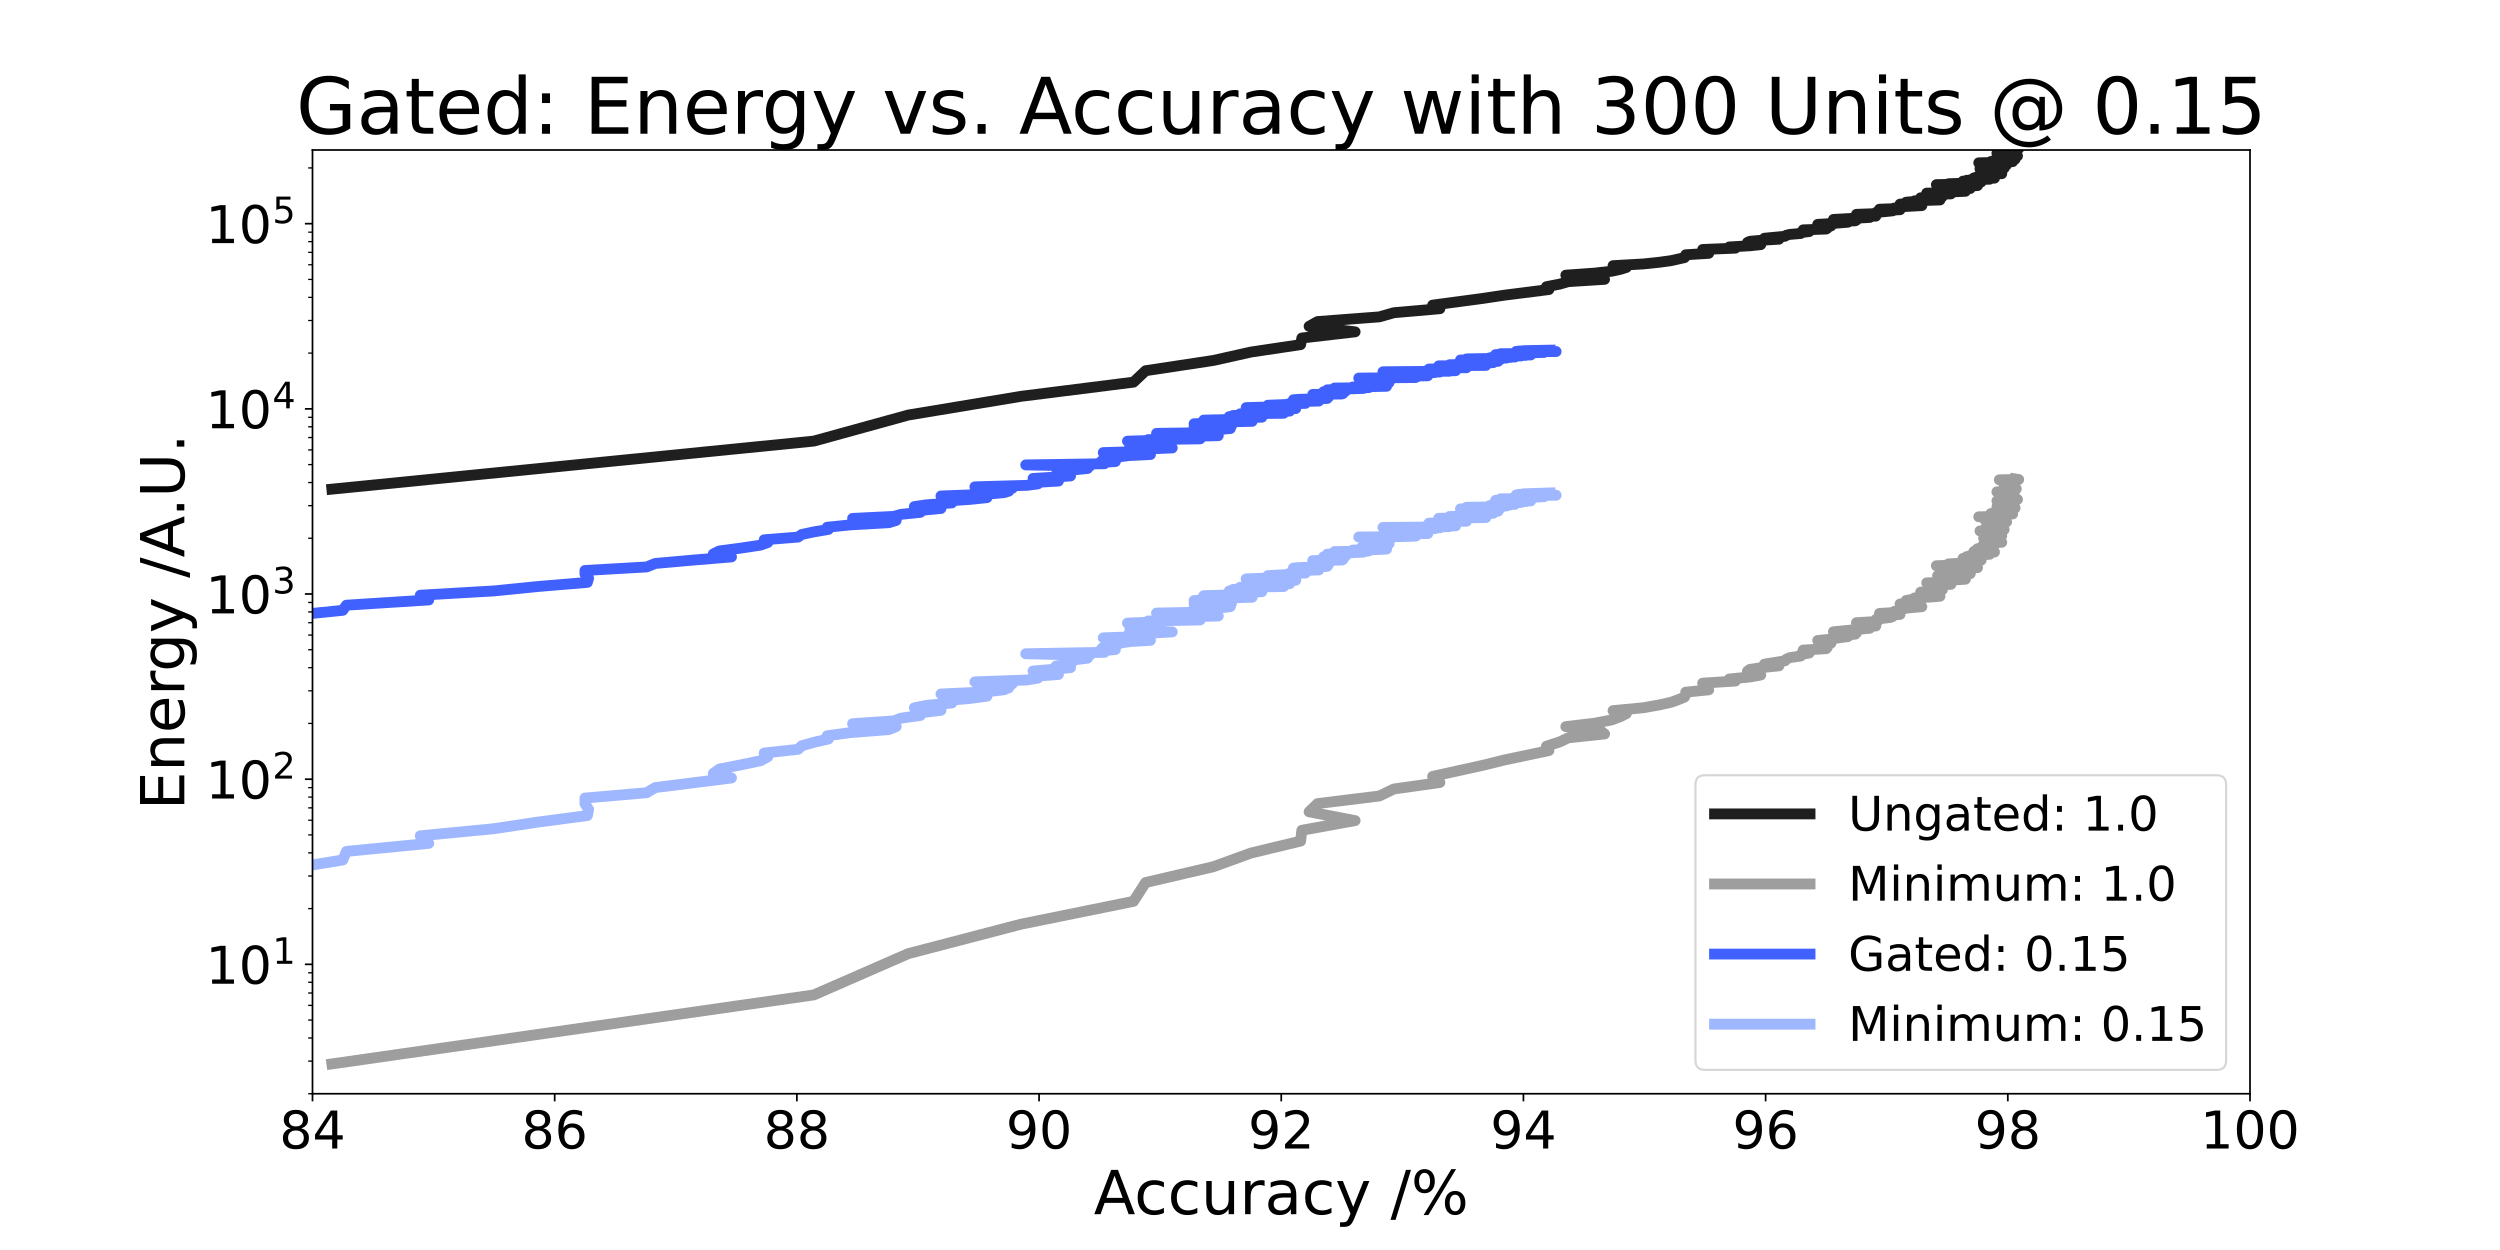 <?xml version="1.0" encoding="utf-8" standalone="no"?>
<!DOCTYPE svg PUBLIC "-//W3C//DTD SVG 1.1//EN"
  "http://www.w3.org/Graphics/SVG/1.1/DTD/svg11.dtd">
<!-- Created with matplotlib (https://matplotlib.org/) -->
<svg height="576pt" version="1.1" viewBox="0 0 1152 576" width="1152pt" xmlns="http://www.w3.org/2000/svg" xmlns:xlink="http://www.w3.org/1999/xlink">
 <defs>
  <style type="text/css">*{stroke-linecap:butt;stroke-linejoin:round;}</style>
 </defs>
 <g id="figure_1">
  <g id="patch_1">
   <path d="M 0 576 
L 1152 576 
L 1152 0 
L 0 0 
z
" style="fill:#ffffff;"/>
  </g>
  <g id="axes_1">
   <g id="patch_2">
    <path d="M 144 504 
L 1036.8 504 
L 1036.8 69.12 
L 144 69.12 
z
" style="fill:#ffffff;"/>
   </g>
   <g id="matplotlib.axis_1">
    <g id="xtick_1">
     <g id="line2d_1">
      <defs>
       <path d="M 0 0 
L 0 3.5 
" id="mdf19d9f30f" style="stroke:#000000;stroke-width:0.8;"/>
      </defs>
      <g>
       <use style="stroke:#000000;stroke-width:0.8;" x="144" xlink:href="#mdf19d9f30f" y="504"/>
      </g>
     </g>
     <g id="text_1">
      <!-- 84 -->
      <g transform="translate(128.73 529.236)scale(0.24 -0.24)">
       <defs>
        <path d="M 31.781 34.625 
Q 24.75 34.625 20.719 30.859 
Q 16.703 27.094 16.703 20.516 
Q 16.703 13.922 20.719 10.156 
Q 24.75 6.391 31.781 6.391 
Q 38.812 6.391 42.859 10.172 
Q 46.922 13.969 46.922 20.516 
Q 46.922 27.094 42.891 30.859 
Q 38.875 34.625 31.781 34.625 
z
M 21.922 38.812 
Q 15.578 40.375 12.031 44.719 
Q 8.5 49.078 8.5 55.328 
Q 8.5 64.062 14.719 69.141 
Q 20.953 74.219 31.781 74.219 
Q 42.672 74.219 48.875 69.141 
Q 55.078 64.062 55.078 55.328 
Q 55.078 49.078 51.531 44.719 
Q 48 40.375 41.703 38.812 
Q 48.828 37.156 52.797 32.312 
Q 56.781 27.484 56.781 20.516 
Q 56.781 9.906 50.312 4.234 
Q 43.844 -1.422 31.781 -1.422 
Q 19.734 -1.422 13.25 4.234 
Q 6.781 9.906 6.781 20.516 
Q 6.781 27.484 10.781 32.312 
Q 14.797 37.156 21.922 38.812 
z
M 18.312 54.391 
Q 18.312 48.734 21.844 45.562 
Q 25.391 42.391 31.781 42.391 
Q 38.141 42.391 41.719 45.562 
Q 45.312 48.734 45.312 54.391 
Q 45.312 60.062 41.719 63.234 
Q 38.141 66.406 31.781 66.406 
Q 25.391 66.406 21.844 63.234 
Q 18.312 60.062 18.312 54.391 
z
" id="DejaVuSans-56"/>
        <path d="M 37.797 64.312 
L 12.891 25.391 
L 37.797 25.391 
z
M 35.203 72.906 
L 47.609 72.906 
L 47.609 25.391 
L 58.016 25.391 
L 58.016 17.188 
L 47.609 17.188 
L 47.609 0 
L 37.797 0 
L 37.797 17.188 
L 4.891 17.188 
L 4.891 26.703 
z
" id="DejaVuSans-52"/>
       </defs>
       <use xlink:href="#DejaVuSans-56"/>
       <use x="63.623" xlink:href="#DejaVuSans-52"/>
      </g>
     </g>
    </g>
    <g id="xtick_2">
     <g id="line2d_2">
      <g>
       <use style="stroke:#000000;stroke-width:0.8;" x="255.6" xlink:href="#mdf19d9f30f" y="504"/>
      </g>
     </g>
     <g id="text_2">
      <!-- 86 -->
      <g transform="translate(240.33 529.236)scale(0.24 -0.24)">
       <defs>
        <path d="M 33.016 40.375 
Q 26.375 40.375 22.484 35.828 
Q 18.609 31.297 18.609 23.391 
Q 18.609 15.531 22.484 10.953 
Q 26.375 6.391 33.016 6.391 
Q 39.656 6.391 43.531 10.953 
Q 47.406 15.531 47.406 23.391 
Q 47.406 31.297 43.531 35.828 
Q 39.656 40.375 33.016 40.375 
z
M 52.594 71.297 
L 52.594 62.312 
Q 48.875 64.062 45.094 64.984 
Q 41.312 65.922 37.594 65.922 
Q 27.828 65.922 22.672 59.328 
Q 17.531 52.734 16.797 39.406 
Q 19.672 43.656 24.016 45.922 
Q 28.375 48.188 33.594 48.188 
Q 44.578 48.188 50.953 41.516 
Q 57.328 34.859 57.328 23.391 
Q 57.328 12.156 50.688 5.359 
Q 44.047 -1.422 33.016 -1.422 
Q 20.359 -1.422 13.672 8.266 
Q 6.984 17.969 6.984 36.375 
Q 6.984 53.656 15.188 63.938 
Q 23.391 74.219 37.203 74.219 
Q 40.922 74.219 44.703 73.484 
Q 48.484 72.75 52.594 71.297 
z
" id="DejaVuSans-54"/>
       </defs>
       <use xlink:href="#DejaVuSans-56"/>
       <use x="63.623" xlink:href="#DejaVuSans-54"/>
      </g>
     </g>
    </g>
    <g id="xtick_3">
     <g id="line2d_3">
      <g>
       <use style="stroke:#000000;stroke-width:0.8;" x="367.2" xlink:href="#mdf19d9f30f" y="504"/>
      </g>
     </g>
     <g id="text_3">
      <!-- 88 -->
      <g transform="translate(351.93 529.236)scale(0.24 -0.24)">
       <use xlink:href="#DejaVuSans-56"/>
       <use x="63.623" xlink:href="#DejaVuSans-56"/>
      </g>
     </g>
    </g>
    <g id="xtick_4">
     <g id="line2d_4">
      <g>
       <use style="stroke:#000000;stroke-width:0.8;" x="478.8" xlink:href="#mdf19d9f30f" y="504"/>
      </g>
     </g>
     <g id="text_4">
      <!-- 90 -->
      <g transform="translate(463.53 529.236)scale(0.24 -0.24)">
       <defs>
        <path d="M 10.984 1.516 
L 10.984 10.5 
Q 14.703 8.734 18.5 7.812 
Q 22.312 6.891 25.984 6.891 
Q 35.75 6.891 40.891 13.453 
Q 46.047 20.016 46.781 33.406 
Q 43.953 29.203 39.594 26.953 
Q 35.25 24.703 29.984 24.703 
Q 19.047 24.703 12.672 31.312 
Q 6.297 37.938 6.297 49.422 
Q 6.297 60.641 12.938 67.422 
Q 19.578 74.219 30.609 74.219 
Q 43.266 74.219 49.922 64.516 
Q 56.594 54.828 56.594 36.375 
Q 56.594 19.141 48.406 8.859 
Q 40.234 -1.422 26.422 -1.422 
Q 22.703 -1.422 18.891 -0.688 
Q 15.094 0.047 10.984 1.516 
z
M 30.609 32.422 
Q 37.25 32.422 41.125 36.953 
Q 45.016 41.5 45.016 49.422 
Q 45.016 57.281 41.125 61.844 
Q 37.25 66.406 30.609 66.406 
Q 23.969 66.406 20.094 61.844 
Q 16.219 57.281 16.219 49.422 
Q 16.219 41.5 20.094 36.953 
Q 23.969 32.422 30.609 32.422 
z
" id="DejaVuSans-57"/>
        <path d="M 31.781 66.406 
Q 24.172 66.406 20.328 58.906 
Q 16.5 51.422 16.5 36.375 
Q 16.5 21.391 20.328 13.891 
Q 24.172 6.391 31.781 6.391 
Q 39.453 6.391 43.281 13.891 
Q 47.125 21.391 47.125 36.375 
Q 47.125 51.422 43.281 58.906 
Q 39.453 66.406 31.781 66.406 
z
M 31.781 74.219 
Q 44.047 74.219 50.516 64.516 
Q 56.984 54.828 56.984 36.375 
Q 56.984 17.969 50.516 8.266 
Q 44.047 -1.422 31.781 -1.422 
Q 19.531 -1.422 13.062 8.266 
Q 6.594 17.969 6.594 36.375 
Q 6.594 54.828 13.062 64.516 
Q 19.531 74.219 31.781 74.219 
z
" id="DejaVuSans-48"/>
       </defs>
       <use xlink:href="#DejaVuSans-57"/>
       <use x="63.623" xlink:href="#DejaVuSans-48"/>
      </g>
     </g>
    </g>
    <g id="xtick_5">
     <g id="line2d_5">
      <g>
       <use style="stroke:#000000;stroke-width:0.8;" x="590.4" xlink:href="#mdf19d9f30f" y="504"/>
      </g>
     </g>
     <g id="text_5">
      <!-- 92 -->
      <g transform="translate(575.13 529.236)scale(0.24 -0.24)">
       <defs>
        <path d="M 19.188 8.297 
L 53.609 8.297 
L 53.609 0 
L 7.328 0 
L 7.328 8.297 
Q 12.938 14.109 22.625 23.891 
Q 32.328 33.688 34.812 36.531 
Q 39.547 41.844 41.422 45.531 
Q 43.312 49.219 43.312 52.781 
Q 43.312 58.594 39.234 62.25 
Q 35.156 65.922 28.609 65.922 
Q 23.969 65.922 18.812 64.312 
Q 13.672 62.703 7.812 59.422 
L 7.812 69.391 
Q 13.766 71.781 18.938 73 
Q 24.125 74.219 28.422 74.219 
Q 39.75 74.219 46.484 68.547 
Q 53.219 62.891 53.219 53.422 
Q 53.219 48.922 51.531 44.891 
Q 49.859 40.875 45.406 35.406 
Q 44.188 33.984 37.641 27.219 
Q 31.109 20.453 19.188 8.297 
z
" id="DejaVuSans-50"/>
       </defs>
       <use xlink:href="#DejaVuSans-57"/>
       <use x="63.623" xlink:href="#DejaVuSans-50"/>
      </g>
     </g>
    </g>
    <g id="xtick_6">
     <g id="line2d_6">
      <g>
       <use style="stroke:#000000;stroke-width:0.8;" x="702" xlink:href="#mdf19d9f30f" y="504"/>
      </g>
     </g>
     <g id="text_6">
      <!-- 94 -->
      <g transform="translate(686.73 529.236)scale(0.24 -0.24)">
       <use xlink:href="#DejaVuSans-57"/>
       <use x="63.623" xlink:href="#DejaVuSans-52"/>
      </g>
     </g>
    </g>
    <g id="xtick_7">
     <g id="line2d_7">
      <g>
       <use style="stroke:#000000;stroke-width:0.8;" x="813.6" xlink:href="#mdf19d9f30f" y="504"/>
      </g>
     </g>
     <g id="text_7">
      <!-- 96 -->
      <g transform="translate(798.33 529.236)scale(0.24 -0.24)">
       <use xlink:href="#DejaVuSans-57"/>
       <use x="63.623" xlink:href="#DejaVuSans-54"/>
      </g>
     </g>
    </g>
    <g id="xtick_8">
     <g id="line2d_8">
      <g>
       <use style="stroke:#000000;stroke-width:0.8;" x="925.2" xlink:href="#mdf19d9f30f" y="504"/>
      </g>
     </g>
     <g id="text_8">
      <!-- 98 -->
      <g transform="translate(909.93 529.236)scale(0.24 -0.24)">
       <use xlink:href="#DejaVuSans-57"/>
       <use x="63.623" xlink:href="#DejaVuSans-56"/>
      </g>
     </g>
    </g>
    <g id="xtick_9">
     <g id="line2d_9">
      <g>
       <use style="stroke:#000000;stroke-width:0.8;" x="1036.8" xlink:href="#mdf19d9f30f" y="504"/>
      </g>
     </g>
     <g id="text_9">
      <!-- 100 -->
      <g transform="translate(1013.895 529.236)scale(0.24 -0.24)">
       <defs>
        <path d="M 12.406 8.297 
L 28.516 8.297 
L 28.516 63.922 
L 10.984 60.406 
L 10.984 69.391 
L 28.422 72.906 
L 38.281 72.906 
L 38.281 8.297 
L 54.391 8.297 
L 54.391 0 
L 12.406 0 
z
" id="DejaVuSans-49"/>
       </defs>
       <use xlink:href="#DejaVuSans-49"/>
       <use x="63.623" xlink:href="#DejaVuSans-48"/>
       <use x="127.246" xlink:href="#DejaVuSans-48"/>
      </g>
     </g>
    </g>
    <g id="text_10">
     <!-- Accuracy /% -->
     <g transform="translate(504.013 559.503)scale(0.28 -0.28)">
      <defs>
       <path d="M 34.188 63.188 
L 20.797 26.906 
L 47.609 26.906 
z
M 28.609 72.906 
L 39.797 72.906 
L 67.578 0 
L 57.328 0 
L 50.688 18.703 
L 17.828 18.703 
L 11.188 0 
L 0.781 0 
z
" id="DejaVuSans-65"/>
       <path d="M 48.781 52.594 
L 48.781 44.188 
Q 44.969 46.297 41.141 47.344 
Q 37.312 48.391 33.406 48.391 
Q 24.656 48.391 19.812 42.844 
Q 14.984 37.312 14.984 27.297 
Q 14.984 17.281 19.812 11.734 
Q 24.656 6.203 33.406 6.203 
Q 37.312 6.203 41.141 7.25 
Q 44.969 8.297 48.781 10.406 
L 48.781 2.094 
Q 45.016 0.344 40.984 -0.531 
Q 36.969 -1.422 32.422 -1.422 
Q 20.062 -1.422 12.781 6.344 
Q 5.516 14.109 5.516 27.297 
Q 5.516 40.672 12.859 48.328 
Q 20.219 56 33.016 56 
Q 37.156 56 41.109 55.141 
Q 45.062 54.297 48.781 52.594 
z
" id="DejaVuSans-99"/>
       <path d="M 8.5 21.578 
L 8.5 54.688 
L 17.484 54.688 
L 17.484 21.922 
Q 17.484 14.156 20.5 10.266 
Q 23.531 6.391 29.594 6.391 
Q 36.859 6.391 41.078 11.031 
Q 45.312 15.672 45.312 23.688 
L 45.312 54.688 
L 54.297 54.688 
L 54.297 0 
L 45.312 0 
L 45.312 8.406 
Q 42.047 3.422 37.719 1 
Q 33.406 -1.422 27.688 -1.422 
Q 18.266 -1.422 13.375 4.438 
Q 8.5 10.297 8.5 21.578 
z
M 31.109 56 
z
" id="DejaVuSans-117"/>
       <path d="M 41.109 46.297 
Q 39.594 47.172 37.812 47.578 
Q 36.031 48 33.891 48 
Q 26.266 48 22.188 43.047 
Q 18.109 38.094 18.109 28.812 
L 18.109 0 
L 9.078 0 
L 9.078 54.688 
L 18.109 54.688 
L 18.109 46.188 
Q 20.953 51.172 25.484 53.578 
Q 30.031 56 36.531 56 
Q 37.453 56 38.578 55.875 
Q 39.703 55.766 41.062 55.516 
z
" id="DejaVuSans-114"/>
       <path d="M 34.281 27.484 
Q 23.391 27.484 19.188 25 
Q 14.984 22.516 14.984 16.5 
Q 14.984 11.719 18.141 8.906 
Q 21.297 6.109 26.703 6.109 
Q 34.188 6.109 38.703 11.406 
Q 43.219 16.703 43.219 25.484 
L 43.219 27.484 
z
M 52.203 31.203 
L 52.203 0 
L 43.219 0 
L 43.219 8.297 
Q 40.141 3.328 35.547 0.953 
Q 30.953 -1.422 24.312 -1.422 
Q 15.922 -1.422 10.953 3.297 
Q 6 8.016 6 15.922 
Q 6 25.141 12.172 29.828 
Q 18.359 34.516 30.609 34.516 
L 43.219 34.516 
L 43.219 35.406 
Q 43.219 41.609 39.141 45 
Q 35.062 48.391 27.688 48.391 
Q 23 48.391 18.547 47.266 
Q 14.109 46.141 10.016 43.891 
L 10.016 52.203 
Q 14.938 54.109 19.578 55.047 
Q 24.219 56 28.609 56 
Q 40.484 56 46.344 49.844 
Q 52.203 43.703 52.203 31.203 
z
" id="DejaVuSans-97"/>
       <path d="M 32.172 -5.078 
Q 28.375 -14.844 24.75 -17.812 
Q 21.141 -20.797 15.094 -20.797 
L 7.906 -20.797 
L 7.906 -13.281 
L 13.188 -13.281 
Q 16.891 -13.281 18.938 -11.516 
Q 21 -9.766 23.484 -3.219 
L 25.094 0.875 
L 2.984 54.688 
L 12.5 54.688 
L 29.594 11.922 
L 46.688 54.688 
L 56.203 54.688 
z
" id="DejaVuSans-121"/>
       <path id="DejaVuSans-32"/>
       <path d="M 25.391 72.906 
L 33.688 72.906 
L 8.297 -9.281 
L 0 -9.281 
z
" id="DejaVuSans-47"/>
       <path d="M 72.703 32.078 
Q 68.453 32.078 66.031 28.469 
Q 63.625 24.859 63.625 18.406 
Q 63.625 12.062 66.031 8.422 
Q 68.453 4.781 72.703 4.781 
Q 76.859 4.781 79.266 8.422 
Q 81.688 12.062 81.688 18.406 
Q 81.688 24.812 79.266 28.438 
Q 76.859 32.078 72.703 32.078 
z
M 72.703 38.281 
Q 80.422 38.281 84.953 32.906 
Q 89.5 27.547 89.5 18.406 
Q 89.5 9.281 84.938 3.922 
Q 80.375 -1.422 72.703 -1.422 
Q 64.891 -1.422 60.344 3.922 
Q 55.812 9.281 55.812 18.406 
Q 55.812 27.594 60.375 32.938 
Q 64.938 38.281 72.703 38.281 
z
M 22.312 68.016 
Q 18.109 68.016 15.688 64.375 
Q 13.281 60.75 13.281 54.391 
Q 13.281 47.953 15.672 44.328 
Q 18.062 40.719 22.312 40.719 
Q 26.562 40.719 28.969 44.328 
Q 31.391 47.953 31.391 54.391 
Q 31.391 60.688 28.953 64.344 
Q 26.516 68.016 22.312 68.016 
z
M 66.406 74.219 
L 74.219 74.219 
L 28.609 -1.422 
L 20.797 -1.422 
z
M 22.312 74.219 
Q 30.031 74.219 34.609 68.875 
Q 39.203 63.531 39.203 54.391 
Q 39.203 45.172 34.641 39.844 
Q 30.078 34.516 22.312 34.516 
Q 14.547 34.516 10.031 39.859 
Q 5.516 45.219 5.516 54.391 
Q 5.516 63.484 10.047 68.844 
Q 14.594 74.219 22.312 74.219 
z
" id="DejaVuSans-37"/>
      </defs>
      <use xlink:href="#DejaVuSans-65"/>
      <use x="66.658" xlink:href="#DejaVuSans-99"/>
      <use x="121.639" xlink:href="#DejaVuSans-99"/>
      <use x="176.619" xlink:href="#DejaVuSans-117"/>
      <use x="239.998" xlink:href="#DejaVuSans-114"/>
      <use x="281.111" xlink:href="#DejaVuSans-97"/>
      <use x="342.391" xlink:href="#DejaVuSans-99"/>
      <use x="397.371" xlink:href="#DejaVuSans-121"/>
      <use x="456.551" xlink:href="#DejaVuSans-32"/>
      <use x="488.338" xlink:href="#DejaVuSans-47"/>
      <use x="522.029" xlink:href="#DejaVuSans-37"/>
     </g>
    </g>
   </g>
   <g id="matplotlib.axis_2">
    <g id="ytick_1">
     <g id="line2d_10">
      <defs>
       <path d="M 0 0 
L -3.5 0 
" id="m59b258c004" style="stroke:#000000;stroke-width:0.8;"/>
      </defs>
      <g>
       <use style="stroke:#000000;stroke-width:0.8;" x="144" xlink:href="#m59b258c004" y="444.362"/>
      </g>
     </g>
     <g id="text_11">
      <!-- $\mathdefault{10^{1}}$ -->
      <g transform="translate(94.76 453.48)scale(0.24 -0.24)">
       <use transform="translate(0 0.684)" xlink:href="#DejaVuSans-49"/>
       <use transform="translate(63.623 0.684)" xlink:href="#DejaVuSans-48"/>
       <use transform="translate(128.203 38.966)scale(0.7)" xlink:href="#DejaVuSans-49"/>
      </g>
     </g>
    </g>
    <g id="ytick_2">
     <g id="line2d_11">
      <g>
       <use style="stroke:#000000;stroke-width:0.8;" x="144" xlink:href="#m59b258c004" y="359.04"/>
      </g>
     </g>
     <g id="text_12">
      <!-- $\mathdefault{10^{2}}$ -->
      <g transform="translate(94.76 368.158)scale(0.24 -0.24)">
       <use transform="translate(0 0.766)" xlink:href="#DejaVuSans-49"/>
       <use transform="translate(63.623 0.766)" xlink:href="#DejaVuSans-48"/>
       <use transform="translate(128.203 39.047)scale(0.7)" xlink:href="#DejaVuSans-50"/>
      </g>
     </g>
    </g>
    <g id="ytick_3">
     <g id="line2d_12">
      <g>
       <use style="stroke:#000000;stroke-width:0.8;" x="144" xlink:href="#m59b258c004" y="273.718"/>
      </g>
     </g>
     <g id="text_13">
      <!-- $\mathdefault{10^{3}}$ -->
      <g transform="translate(94.76 282.836)scale(0.24 -0.24)">
       <defs>
        <path d="M 40.578 39.312 
Q 47.656 37.797 51.625 33 
Q 55.609 28.219 55.609 21.188 
Q 55.609 10.406 48.188 4.484 
Q 40.766 -1.422 27.094 -1.422 
Q 22.516 -1.422 17.656 -0.516 
Q 12.797 0.391 7.625 2.203 
L 7.625 11.719 
Q 11.719 9.328 16.594 8.109 
Q 21.484 6.891 26.812 6.891 
Q 36.078 6.891 40.938 10.547 
Q 45.797 14.203 45.797 21.188 
Q 45.797 27.641 41.281 31.266 
Q 36.766 34.906 28.719 34.906 
L 20.219 34.906 
L 20.219 43.016 
L 29.109 43.016 
Q 36.375 43.016 40.234 45.922 
Q 44.094 48.828 44.094 54.297 
Q 44.094 59.906 40.109 62.906 
Q 36.141 65.922 28.719 65.922 
Q 24.656 65.922 20.016 65.031 
Q 15.375 64.156 9.812 62.312 
L 9.812 71.094 
Q 15.438 72.656 20.344 73.438 
Q 25.25 74.219 29.594 74.219 
Q 40.828 74.219 47.359 69.109 
Q 53.906 64.016 53.906 55.328 
Q 53.906 49.266 50.438 45.094 
Q 46.969 40.922 40.578 39.312 
z
" id="DejaVuSans-51"/>
       </defs>
       <use transform="translate(0 0.766)" xlink:href="#DejaVuSans-49"/>
       <use transform="translate(63.623 0.766)" xlink:href="#DejaVuSans-48"/>
       <use transform="translate(128.203 39.047)scale(0.7)" xlink:href="#DejaVuSans-51"/>
      </g>
     </g>
    </g>
    <g id="ytick_4">
     <g id="line2d_13">
      <g>
       <use style="stroke:#000000;stroke-width:0.8;" x="144" xlink:href="#m59b258c004" y="188.395"/>
      </g>
     </g>
     <g id="text_14">
      <!-- $\mathdefault{10^{4}}$ -->
      <g transform="translate(94.76 197.514)scale(0.24 -0.24)">
       <use transform="translate(0 0.684)" xlink:href="#DejaVuSans-49"/>
       <use transform="translate(63.623 0.684)" xlink:href="#DejaVuSans-48"/>
       <use transform="translate(128.203 38.966)scale(0.7)" xlink:href="#DejaVuSans-52"/>
      </g>
     </g>
    </g>
    <g id="ytick_5">
     <g id="line2d_14">
      <g>
       <use style="stroke:#000000;stroke-width:0.8;" x="144" xlink:href="#m59b258c004" y="103.073"/>
      </g>
     </g>
     <g id="text_15">
      <!-- $\mathdefault{10^{5}}$ -->
      <g transform="translate(94.76 112.191)scale(0.24 -0.24)">
       <defs>
        <path d="M 10.797 72.906 
L 49.516 72.906 
L 49.516 64.594 
L 19.828 64.594 
L 19.828 46.734 
Q 21.969 47.469 24.109 47.828 
Q 26.266 48.188 28.422 48.188 
Q 40.625 48.188 47.75 41.5 
Q 54.891 34.812 54.891 23.391 
Q 54.891 11.625 47.562 5.094 
Q 40.234 -1.422 26.906 -1.422 
Q 22.312 -1.422 17.547 -0.641 
Q 12.797 0.141 7.719 1.703 
L 7.719 11.625 
Q 12.109 9.234 16.797 8.062 
Q 21.484 6.891 26.703 6.891 
Q 35.156 6.891 40.078 11.328 
Q 45.016 15.766 45.016 23.391 
Q 45.016 31 40.078 35.438 
Q 35.156 39.891 26.703 39.891 
Q 22.75 39.891 18.812 39.016 
Q 14.891 38.141 10.797 36.281 
z
" id="DejaVuSans-53"/>
       </defs>
       <use transform="translate(0 0.684)" xlink:href="#DejaVuSans-49"/>
       <use transform="translate(63.623 0.684)" xlink:href="#DejaVuSans-48"/>
       <use transform="translate(128.203 38.966)scale(0.7)" xlink:href="#DejaVuSans-53"/>
      </g>
     </g>
    </g>
    <g id="ytick_6">
     <g id="line2d_15">
      <defs>
       <path d="M 0 0 
L -2 0 
" id="m4aa10f9892" style="stroke:#000000;stroke-width:0.6;"/>
      </defs>
      <g>
       <use style="stroke:#000000;stroke-width:0.6;" x="144" xlink:href="#m4aa10f9892" y="504"/>
      </g>
     </g>
    </g>
    <g id="ytick_7">
     <g id="line2d_16">
      <g>
       <use style="stroke:#000000;stroke-width:0.6;" x="144" xlink:href="#m4aa10f9892" y="488.975"/>
      </g>
     </g>
    </g>
    <g id="ytick_8">
     <g id="line2d_17">
      <g>
       <use style="stroke:#000000;stroke-width:0.6;" x="144" xlink:href="#m4aa10f9892" y="478.315"/>
      </g>
     </g>
    </g>
    <g id="ytick_9">
     <g id="line2d_18">
      <g>
       <use style="stroke:#000000;stroke-width:0.6;" x="144" xlink:href="#m4aa10f9892" y="470.047"/>
      </g>
     </g>
    </g>
    <g id="ytick_10">
     <g id="line2d_19">
      <g>
       <use style="stroke:#000000;stroke-width:0.6;" x="144" xlink:href="#m4aa10f9892" y="463.291"/>
      </g>
     </g>
    </g>
    <g id="ytick_11">
     <g id="line2d_20">
      <g>
       <use style="stroke:#000000;stroke-width:0.6;" x="144" xlink:href="#m4aa10f9892" y="457.579"/>
      </g>
     </g>
    </g>
    <g id="ytick_12">
     <g id="line2d_21">
      <g>
       <use style="stroke:#000000;stroke-width:0.6;" x="144" xlink:href="#m4aa10f9892" y="452.631"/>
      </g>
     </g>
    </g>
    <g id="ytick_13">
     <g id="line2d_22">
      <g>
       <use style="stroke:#000000;stroke-width:0.6;" x="144" xlink:href="#m4aa10f9892" y="448.266"/>
      </g>
     </g>
    </g>
    <g id="ytick_14">
     <g id="line2d_23">
      <g>
       <use style="stroke:#000000;stroke-width:0.6;" x="144" xlink:href="#m4aa10f9892" y="418.678"/>
      </g>
     </g>
    </g>
    <g id="ytick_15">
     <g id="line2d_24">
      <g>
       <use style="stroke:#000000;stroke-width:0.6;" x="144" xlink:href="#m4aa10f9892" y="403.653"/>
      </g>
     </g>
    </g>
    <g id="ytick_16">
     <g id="line2d_25">
      <g>
       <use style="stroke:#000000;stroke-width:0.6;" x="144" xlink:href="#m4aa10f9892" y="392.993"/>
      </g>
     </g>
    </g>
    <g id="ytick_17">
     <g id="line2d_26">
      <g>
       <use style="stroke:#000000;stroke-width:0.6;" x="144" xlink:href="#m4aa10f9892" y="384.725"/>
      </g>
     </g>
    </g>
    <g id="ytick_18">
     <g id="line2d_27">
      <g>
       <use style="stroke:#000000;stroke-width:0.6;" x="144" xlink:href="#m4aa10f9892" y="377.969"/>
      </g>
     </g>
    </g>
    <g id="ytick_19">
     <g id="line2d_28">
      <g>
       <use style="stroke:#000000;stroke-width:0.6;" x="144" xlink:href="#m4aa10f9892" y="372.257"/>
      </g>
     </g>
    </g>
    <g id="ytick_20">
     <g id="line2d_29">
      <g>
       <use style="stroke:#000000;stroke-width:0.6;" x="144" xlink:href="#m4aa10f9892" y="367.309"/>
      </g>
     </g>
    </g>
    <g id="ytick_21">
     <g id="line2d_30">
      <g>
       <use style="stroke:#000000;stroke-width:0.6;" x="144" xlink:href="#m4aa10f9892" y="362.944"/>
      </g>
     </g>
    </g>
    <g id="ytick_22">
     <g id="line2d_31">
      <g>
       <use style="stroke:#000000;stroke-width:0.6;" x="144" xlink:href="#m4aa10f9892" y="333.355"/>
      </g>
     </g>
    </g>
    <g id="ytick_23">
     <g id="line2d_32">
      <g>
       <use style="stroke:#000000;stroke-width:0.6;" x="144" xlink:href="#m4aa10f9892" y="318.331"/>
      </g>
     </g>
    </g>
    <g id="ytick_24">
     <g id="line2d_33">
      <g>
       <use style="stroke:#000000;stroke-width:0.6;" x="144" xlink:href="#m4aa10f9892" y="307.671"/>
      </g>
     </g>
    </g>
    <g id="ytick_25">
     <g id="line2d_34">
      <g>
       <use style="stroke:#000000;stroke-width:0.6;" x="144" xlink:href="#m4aa10f9892" y="299.402"/>
      </g>
     </g>
    </g>
    <g id="ytick_26">
     <g id="line2d_35">
      <g>
       <use style="stroke:#000000;stroke-width:0.6;" x="144" xlink:href="#m4aa10f9892" y="292.646"/>
      </g>
     </g>
    </g>
    <g id="ytick_27">
     <g id="line2d_36">
      <g>
       <use style="stroke:#000000;stroke-width:0.6;" x="144" xlink:href="#m4aa10f9892" y="286.934"/>
      </g>
     </g>
    </g>
    <g id="ytick_28">
     <g id="line2d_37">
      <g>
       <use style="stroke:#000000;stroke-width:0.6;" x="144" xlink:href="#m4aa10f9892" y="281.986"/>
      </g>
     </g>
    </g>
    <g id="ytick_29">
     <g id="line2d_38">
      <g>
       <use style="stroke:#000000;stroke-width:0.6;" x="144" xlink:href="#m4aa10f9892" y="277.622"/>
      </g>
     </g>
    </g>
    <g id="ytick_30">
     <g id="line2d_39">
      <g>
       <use style="stroke:#000000;stroke-width:0.6;" x="144" xlink:href="#m4aa10f9892" y="248.033"/>
      </g>
     </g>
    </g>
    <g id="ytick_31">
     <g id="line2d_40">
      <g>
       <use style="stroke:#000000;stroke-width:0.6;" x="144" xlink:href="#m4aa10f9892" y="233.009"/>
      </g>
     </g>
    </g>
    <g id="ytick_32">
     <g id="line2d_41">
      <g>
       <use style="stroke:#000000;stroke-width:0.6;" x="144" xlink:href="#m4aa10f9892" y="222.349"/>
      </g>
     </g>
    </g>
    <g id="ytick_33">
     <g id="line2d_42">
      <g>
       <use style="stroke:#000000;stroke-width:0.6;" x="144" xlink:href="#m4aa10f9892" y="214.08"/>
      </g>
     </g>
    </g>
    <g id="ytick_34">
     <g id="line2d_43">
      <g>
       <use style="stroke:#000000;stroke-width:0.6;" x="144" xlink:href="#m4aa10f9892" y="207.324"/>
      </g>
     </g>
    </g>
    <g id="ytick_35">
     <g id="line2d_44">
      <g>
       <use style="stroke:#000000;stroke-width:0.6;" x="144" xlink:href="#m4aa10f9892" y="201.612"/>
      </g>
     </g>
    </g>
    <g id="ytick_36">
     <g id="line2d_45">
      <g>
       <use style="stroke:#000000;stroke-width:0.6;" x="144" xlink:href="#m4aa10f9892" y="196.664"/>
      </g>
     </g>
    </g>
    <g id="ytick_37">
     <g id="line2d_46">
      <g>
       <use style="stroke:#000000;stroke-width:0.6;" x="144" xlink:href="#m4aa10f9892" y="192.3"/>
      </g>
     </g>
    </g>
    <g id="ytick_38">
     <g id="line2d_47">
      <g>
       <use style="stroke:#000000;stroke-width:0.6;" x="144" xlink:href="#m4aa10f9892" y="162.711"/>
      </g>
     </g>
    </g>
    <g id="ytick_39">
     <g id="line2d_48">
      <g>
       <use style="stroke:#000000;stroke-width:0.6;" x="144" xlink:href="#m4aa10f9892" y="147.686"/>
      </g>
     </g>
    </g>
    <g id="ytick_40">
     <g id="line2d_49">
      <g>
       <use style="stroke:#000000;stroke-width:0.6;" x="144" xlink:href="#m4aa10f9892" y="137.026"/>
      </g>
     </g>
    </g>
    <g id="ytick_41">
     <g id="line2d_50">
      <g>
       <use style="stroke:#000000;stroke-width:0.6;" x="144" xlink:href="#m4aa10f9892" y="128.758"/>
      </g>
     </g>
    </g>
    <g id="ytick_42">
     <g id="line2d_51">
      <g>
       <use style="stroke:#000000;stroke-width:0.6;" x="144" xlink:href="#m4aa10f9892" y="122.002"/>
      </g>
     </g>
    </g>
    <g id="ytick_43">
     <g id="line2d_52">
      <g>
       <use style="stroke:#000000;stroke-width:0.6;" x="144" xlink:href="#m4aa10f9892" y="116.29"/>
      </g>
     </g>
    </g>
    <g id="ytick_44">
     <g id="line2d_53">
      <g>
       <use style="stroke:#000000;stroke-width:0.6;" x="144" xlink:href="#m4aa10f9892" y="111.342"/>
      </g>
     </g>
    </g>
    <g id="ytick_45">
     <g id="line2d_54">
      <g>
       <use style="stroke:#000000;stroke-width:0.6;" x="144" xlink:href="#m4aa10f9892" y="106.977"/>
      </g>
     </g>
    </g>
    <g id="ytick_46">
     <g id="line2d_55">
      <g>
       <use style="stroke:#000000;stroke-width:0.6;" x="144" xlink:href="#m4aa10f9892" y="77.389"/>
      </g>
     </g>
    </g>
    <g id="text_16">
     <!-- Energy /A.U. -->
     <g transform="translate(84.937 373.22)rotate(-90)scale(0.28 -0.28)">
      <defs>
       <path d="M 9.812 72.906 
L 55.906 72.906 
L 55.906 64.594 
L 19.672 64.594 
L 19.672 43.016 
L 54.391 43.016 
L 54.391 34.719 
L 19.672 34.719 
L 19.672 8.297 
L 56.781 8.297 
L 56.781 0 
L 9.812 0 
z
" id="DejaVuSans-69"/>
       <path d="M 54.891 33.016 
L 54.891 0 
L 45.906 0 
L 45.906 32.719 
Q 45.906 40.484 42.875 44.328 
Q 39.844 48.188 33.797 48.188 
Q 26.516 48.188 22.312 43.547 
Q 18.109 38.922 18.109 30.906 
L 18.109 0 
L 9.078 0 
L 9.078 54.688 
L 18.109 54.688 
L 18.109 46.188 
Q 21.344 51.125 25.703 53.562 
Q 30.078 56 35.797 56 
Q 45.219 56 50.047 50.172 
Q 54.891 44.344 54.891 33.016 
z
" id="DejaVuSans-110"/>
       <path d="M 56.203 29.594 
L 56.203 25.203 
L 14.891 25.203 
Q 15.484 15.922 20.484 11.062 
Q 25.484 6.203 34.422 6.203 
Q 39.594 6.203 44.453 7.469 
Q 49.312 8.734 54.109 11.281 
L 54.109 2.781 
Q 49.266 0.734 44.188 -0.344 
Q 39.109 -1.422 33.891 -1.422 
Q 20.797 -1.422 13.156 6.188 
Q 5.516 13.812 5.516 26.812 
Q 5.516 40.234 12.766 48.109 
Q 20.016 56 32.328 56 
Q 43.359 56 49.781 48.891 
Q 56.203 41.797 56.203 29.594 
z
M 47.219 32.234 
Q 47.125 39.594 43.094 43.984 
Q 39.062 48.391 32.422 48.391 
Q 24.906 48.391 20.391 44.141 
Q 15.875 39.891 15.188 32.172 
z
" id="DejaVuSans-101"/>
       <path d="M 45.406 27.984 
Q 45.406 37.75 41.375 43.109 
Q 37.359 48.484 30.078 48.484 
Q 22.859 48.484 18.828 43.109 
Q 14.797 37.75 14.797 27.984 
Q 14.797 18.266 18.828 12.891 
Q 22.859 7.516 30.078 7.516 
Q 37.359 7.516 41.375 12.891 
Q 45.406 18.266 45.406 27.984 
z
M 54.391 6.781 
Q 54.391 -7.172 48.188 -13.984 
Q 42 -20.797 29.203 -20.797 
Q 24.469 -20.797 20.266 -20.094 
Q 16.062 -19.391 12.109 -17.922 
L 12.109 -9.188 
Q 16.062 -11.328 19.922 -12.344 
Q 23.781 -13.375 27.781 -13.375 
Q 36.625 -13.375 41.016 -8.766 
Q 45.406 -4.156 45.406 5.172 
L 45.406 9.625 
Q 42.625 4.781 38.281 2.391 
Q 33.938 0 27.875 0 
Q 17.828 0 11.672 7.656 
Q 5.516 15.328 5.516 27.984 
Q 5.516 40.672 11.672 48.328 
Q 17.828 56 27.875 56 
Q 33.938 56 38.281 53.609 
Q 42.625 51.219 45.406 46.391 
L 45.406 54.688 
L 54.391 54.688 
z
" id="DejaVuSans-103"/>
       <path d="M 10.688 12.406 
L 21 12.406 
L 21 0 
L 10.688 0 
z
" id="DejaVuSans-46"/>
       <path d="M 8.688 72.906 
L 18.609 72.906 
L 18.609 28.609 
Q 18.609 16.891 22.844 11.734 
Q 27.094 6.594 36.625 6.594 
Q 46.094 6.594 50.344 11.734 
Q 54.594 16.891 54.594 28.609 
L 54.594 72.906 
L 64.5 72.906 
L 64.5 27.391 
Q 64.5 13.141 57.438 5.859 
Q 50.391 -1.422 36.625 -1.422 
Q 22.797 -1.422 15.734 5.859 
Q 8.688 13.141 8.688 27.391 
z
" id="DejaVuSans-85"/>
      </defs>
      <use xlink:href="#DejaVuSans-69"/>
      <use x="63.184" xlink:href="#DejaVuSans-110"/>
      <use x="126.562" xlink:href="#DejaVuSans-101"/>
      <use x="188.086" xlink:href="#DejaVuSans-114"/>
      <use x="227.449" xlink:href="#DejaVuSans-103"/>
      <use x="290.926" xlink:href="#DejaVuSans-121"/>
      <use x="350.105" xlink:href="#DejaVuSans-32"/>
      <use x="381.893" xlink:href="#DejaVuSans-47"/>
      <use x="415.584" xlink:href="#DejaVuSans-65"/>
      <use x="482.242" xlink:href="#DejaVuSans-46"/>
      <use x="514.029" xlink:href="#DejaVuSans-85"/>
      <use x="587.223" xlink:href="#DejaVuSans-46"/>
     </g>
    </g>
   </g>
   <g id="line2d_56">
    <path clip-path="url(#p95639a0a96)" d="M 152.928 225.402 
L 375.012 203.251 
L 418.536 191.248 
L 470.43 182.634 
L 522.324 176.093 
L 527.904 170.824 
L 559.152 166.09 
L 576.45 162.221 
L 599.328 158.8 
L 599.886 155.759 
L 624.438 152.916 
L 603.234 150.371 
L 607.14 148.176 
L 635.598 146.015 
L 642.294 144.101 
L 663.498 142.252 
L 660.15 140.603 
L 683.586 137.467 
L 693.072 136.036 
L 713.718 133.427 
L 712.602 132.105 
L 718.74 130.915 
L 722.646 129.776 
L 739.386 128.719 
L 737.154 127.758 
L 721.53 126.791 
L 734.922 125.838 
L 742.734 124.968 
L 746.64 124.115 
L 749.43 123.238 
L 743.292 122.421 
L 757.242 121.626 
L 764.496 120.87 
L 770.076 120.101 
L 776.214 118.715 
L 776.772 118.045 
L 776.772 117.398 
L 787.374 116.74 
L 785.7 116.14 
L 786.258 115.559 
L 784.584 114.957 
L 799.65 114.355 
L 796.86 113.789 
L 806.346 113.256 
L 811.368 112.72 
L 810.81 112.199 
L 805.23 111.7 
L 806.346 111.183 
L 811.926 110.691 
L 819.738 110.235 
L 813.042 109.774 
L 822.528 108.874 
L 823.086 108.419 
L 824.76 108.01 
L 829.782 107.591 
L 829.782 107.158 
L 833.688 106.719 
L 833.688 106.314 
L 830.898 105.918 
L 841.5 105.549 
L 842.058 105.175 
L 840.942 104.825 
L 840.942 104.451 
L 843.732 104.114 
L 838.71 103.747 
L 837.594 103.381 
L 843.732 103.039 
L 851.544 102.397 
L 848.754 102.073 
L 854.892 101.746 
L 855.45 101.427 
L 844.848 101.111 
L 861.588 100.198 
L 856.008 99.885 
L 864.378 99.589 
L 858.24 99.308 
L 861.03 99.028 
L 855.45 98.758 
L 863.82 98.468 
L 865.494 98.209 
L 864.378 97.934 
L 872.19 97.151 
L 869.4 96.889 
L 875.538 96.643 
L 866.052 96.402 
L 873.306 96.149 
L 872.748 95.897 
L 876.096 95.673 
L 875.538 95.448 
L 877.212 95.199 
L 885.582 94.738 
L 876.654 94.294 
L 875.538 94.058 
L 878.886 93.834 
L 883.908 93.608 
L 885.024 93.401 
L 878.328 93.172 
L 880.56 92.965 
L 885.582 92.754 
L 882.234 92.544 
L 893.952 92.138 
L 887.256 91.93 
L 887.256 91.737 
L 893.394 91.545 
L 885.024 91.144 
L 890.604 90.952 
L 890.604 90.773 
L 895.068 90.586 
L 892.836 90.4 
L 888.93 90.226 
L 890.046 90.049 
L 893.952 89.866 
L 891.72 89.683 
L 892.836 89.528 
L 898.974 89.347 
L 887.814 88.985 
L 897.858 88.81 
L 894.51 88.632 
L 905.67 88.153 
L 900.648 87.994 
L 897.858 87.666 
L 898.974 87.497 
L 892.836 87.335 
L 904.554 87.166 
L 903.438 87.002 
L 907.902 86.856 
L 896.742 86.696 
L 901.764 86.536 
L 902.322 86.382 
L 906.228 86.244 
L 900.648 86.088 
L 909.018 85.797 
L 907.344 85.669 
L 911.25 85.525 
L 907.344 85.374 
L 892.278 85.077 
L 906.786 84.797 
L 897.858 84.669 
L 906.228 84.391 
L 907.902 84.264 
L 906.228 84.118 
L 908.46 83.976 
L 912.924 83.854 
L 904.554 83.457 
L 909.576 83.323 
L 909.576 83.202 
L 906.228 83.082 
L 910.692 82.962 
L 907.902 82.833 
L 916.83 82.58 
L 910.692 82.329 
L 912.366 82.215 
L 919.062 82.086 
L 909.576 81.967 
L 915.156 81.843 
L 910.692 81.726 
L 910.692 81.61 
L 912.366 81.507 
L 911.25 81.389 
L 912.366 81.276 
L 914.598 81.161 
L 914.04 81.046 
L 916.83 80.924 
L 913.482 80.809 
L 919.062 80.579 
L 915.156 80.477 
L 917.388 80.268 
L 915.156 80.15 
L 922.41 80.046 
L 916.83 79.835 
L 915.156 79.732 
L 918.504 79.628 
L 916.272 79.419 
L 917.946 79.318 
L 914.04 79.214 
L 917.388 79.034 
L 915.156 78.94 
L 916.272 78.841 
L 922.41 78.734 
L 914.598 78.532 
L 917.388 78.431 
L 914.598 78.229 
L 920.178 77.945 
L 917.946 77.852 
L 912.366 77.754 
L 923.526 77.477 
L 918.504 77.392 
L 919.62 77.304 
L 921.852 77.12 
L 915.156 77.025 
L 916.272 76.938 
L 919.062 76.859 
L 917.388 76.759 
L 921.294 76.592 
L 917.946 76.423 
L 921.294 76.339 
L 920.736 76.253 
L 921.294 76.17 
L 918.504 76.079 
L 924.642 75.995 
L 916.83 75.827 
L 921.852 75.666 
L 914.598 75.594 
L 923.526 75.512 
L 919.062 75.344 
L 924.084 75.183 
L 911.808 75.025 
L 920.178 74.869 
L 922.41 74.798 
L 918.504 74.722 
L 920.178 74.647 
L 921.294 74.57 
L 927.432 74.495 
L 917.388 74.416 
L 923.526 74.346 
L 920.178 74.26 
L 925.758 74.117 
L 923.526 73.962 
L 922.968 73.889 
L 920.736 73.749 
L 922.968 73.672 
L 921.852 73.6 
L 928.548 73.387 
L 920.178 73.323 
L 921.852 73.262 
L 920.178 73.185 
L 925.2 73.063 
L 923.526 73.001 
L 921.294 72.935 
L 925.2 72.863 
L 924.084 72.794 
L 926.316 72.727 
L 921.852 72.594 
L 923.526 72.52 
L 923.526 72.447 
L 924.642 72.378 
L 923.526 72.313 
L 926.874 72.25 
L 920.178 72.127 
L 927.432 71.933 
L 929.664 71.871 
L 924.084 71.805 
L 926.874 71.736 
L 926.874 71.676 
L 927.432 71.613 
L 926.874 71.562 
L 924.642 71.505 
L 927.432 71.437 
L 921.294 71.317 
L 922.41 71.259 
L 925.2 71.12 
L 927.99 71.062 
L 922.41 70.999 
L 925.2 70.94 
L 924.642 70.891 
L 926.316 70.837 
L 925.758 70.776 
L 926.316 70.716 
L 924.642 70.604 
L 920.178 70.551 
L 926.316 70.501 
L 924.642 70.443 
L 924.084 70.383 
L 928.548 70.319 
L 926.316 70.266 
L 926.874 70.208 
L 922.968 70.159 
L 929.106 70.044 
L 924.084 69.886 
L 928.548 69.671 
L 925.2 69.614 
L 927.432 69.559 
L 927.99 69.459 
L 926.316 69.41 
L 926.874 69.359 
L 926.874 69.305 
L 927.99 69.253 
L 923.526 69.199 
L 927.432 69.149 
L 925.758 69.098 
L 928.548 69.049 
L 925.758 68.996 
L 928.548 68.856 
L 927.99 68.805 
L 921.294 68.563 
L 930.222 68.514 
L 928.548 68.414 
" style="fill:none;stroke:#1f1f1f;stroke-linecap:square;stroke-width:5;"/>
   </g>
   <g id="line2d_57">
    <path clip-path="url(#p95639a0a96)" d="M 152.928 490.245 
L 375.012 458.454 
L 418.536 439.434 
L 470.43 425.872 
L 522.324 415.336 
L 527.904 406.669 
L 559.152 399.373 
L 576.45 393.084 
L 599.328 387.57 
L 599.886 382.593 
L 624.438 378.132 
L 603.234 374.08 
L 607.14 370.299 
L 635.598 366.799 
L 642.294 363.562 
L 663.498 360.578 
L 660.15 357.76 
L 683.586 352.584 
L 693.072 350.226 
L 713.718 345.871 
L 712.602 343.838 
L 718.74 341.872 
L 722.646 339.989 
L 739.386 338.195 
L 737.154 336.472 
L 721.53 334.828 
L 734.922 333.237 
L 742.734 331.718 
L 746.64 330.247 
L 749.43 328.829 
L 743.292 327.463 
L 757.242 326.128 
L 764.496 324.846 
L 770.076 323.598 
L 773.424 322.389 
L 776.214 321.218 
L 776.772 320.07 
L 776.772 318.957 
L 787.374 317.873 
L 785.7 316.817 
L 786.258 315.792 
L 784.584 314.795 
L 799.65 313.828 
L 796.86 312.877 
L 806.346 311.95 
L 811.368 311.044 
L 810.81 310.16 
L 805.23 309.299 
L 806.346 308.455 
L 811.926 307.628 
L 819.738 306.821 
L 813.042 306.035 
L 822.528 304.508 
L 823.086 303.763 
L 824.76 303.026 
L 829.782 302.308 
L 829.782 301.6 
L 833.688 300.912 
L 833.688 300.234 
L 830.898 299.563 
L 841.5 298.903 
L 842.058 298.252 
L 840.942 297.606 
L 840.942 296.972 
L 843.732 296.345 
L 838.71 295.728 
L 837.594 295.126 
L 843.732 294.53 
L 847.08 293.94 
L 851.544 293.36 
L 848.754 292.786 
L 854.892 292.223 
L 855.45 291.668 
L 844.848 291.116 
L 861.588 289.496 
L 856.008 288.97 
L 864.378 288.45 
L 858.24 287.937 
L 861.03 287.432 
L 855.45 286.934 
L 863.82 286.443 
L 865.494 285.957 
L 864.378 285.476 
L 867.168 284.997 
L 871.074 284.521 
L 872.19 284.052 
L 869.4 283.588 
L 875.538 283.125 
L 866.052 282.669 
L 873.306 282.214 
L 872.748 281.767 
L 876.096 281.321 
L 875.538 280.881 
L 877.212 280.444 
L 880.56 280.013 
L 885.582 279.587 
L 876.654 278.746 
L 875.538 278.332 
L 878.886 277.919 
L 883.908 277.511 
L 885.024 277.105 
L 878.328 276.704 
L 880.56 276.306 
L 885.582 275.911 
L 882.234 275.52 
L 889.488 275.132 
L 893.952 274.745 
L 887.256 274.359 
L 887.256 273.977 
L 893.394 273.598 
L 885.024 272.848 
L 890.604 272.478 
L 890.604 272.11 
L 895.068 271.746 
L 892.836 271.385 
L 888.93 271.027 
L 890.046 270.673 
L 893.952 270.318 
L 891.72 269.966 
L 892.836 269.617 
L 898.974 269.269 
L 894.51 268.925 
L 887.814 268.582 
L 897.858 268.242 
L 894.51 267.903 
L 900.648 267.234 
L 905.67 266.903 
L 900.648 266.574 
L 899.532 266.247 
L 897.858 265.924 
L 898.974 265.601 
L 892.836 265.279 
L 904.554 264.961 
L 903.438 264.645 
L 907.902 264.33 
L 896.742 264.016 
L 901.764 263.705 
L 902.322 263.395 
L 906.228 263.088 
L 900.648 262.783 
L 909.018 262.177 
L 907.344 261.875 
L 911.25 261.576 
L 907.344 261.28 
L 892.278 260.694 
L 906.786 260.111 
L 897.858 259.822 
L 904.554 259.535 
L 907.902 258.967 
L 906.228 258.686 
L 908.46 258.406 
L 912.924 258.128 
L 905.112 257.575 
L 904.554 257.301 
L 909.576 257.028 
L 909.576 256.756 
L 906.228 256.485 
L 910.692 256.218 
L 907.902 255.952 
L 911.25 255.687 
L 916.83 255.422 
L 910.692 254.898 
L 912.366 254.638 
L 919.062 254.38 
L 909.576 254.122 
L 915.156 253.864 
L 910.692 253.606 
L 910.692 253.35 
L 912.366 253.095 
L 911.25 252.841 
L 912.366 252.588 
L 914.598 252.337 
L 914.04 252.086 
L 916.83 251.836 
L 913.482 251.587 
L 918.504 251.341 
L 919.062 251.097 
L 915.156 250.853 
L 917.388 250.37 
L 915.156 250.131 
L 922.41 249.893 
L 918.504 249.656 
L 915.156 249.183 
L 918.504 248.948 
L 916.83 248.715 
L 916.272 248.481 
L 917.946 248.248 
L 914.04 248.017 
L 915.156 247.786 
L 917.388 247.557 
L 915.156 247.329 
L 916.272 247.102 
L 922.41 246.875 
L 914.598 246.649 
L 914.598 246.425 
L 917.388 246.201 
L 914.598 245.979 
L 914.598 245.758 
L 916.272 245.537 
L 916.83 245.317 
L 920.178 245.098 
L 917.946 244.88 
L 912.366 244.663 
L 923.526 244.017 
L 918.504 243.803 
L 921.852 243.164 
L 915.156 242.954 
L 916.272 242.744 
L 919.062 242.535 
L 917.388 242.328 
L 920.178 242.121 
L 921.294 241.915 
L 920.178 241.71 
L 917.946 241.506 
L 921.294 241.303 
L 920.736 241.101 
L 921.294 240.899 
L 918.504 240.698 
L 924.642 240.497 
L 917.946 240.296 
L 916.83 240.098 
L 921.852 239.702 
L 914.598 239.504 
L 923.526 239.308 
L 919.062 239.112 
L 919.062 238.918 
L 924.084 238.53 
L 911.808 238.145 
L 920.178 237.954 
L 920.178 237.763 
L 922.41 237.574 
L 918.504 237.385 
L 921.294 237.009 
L 927.432 236.822 
L 917.388 236.635 
L 923.526 236.449 
L 920.178 236.264 
L 925.758 235.895 
L 923.526 235.711 
L 923.526 235.528 
L 922.968 235.345 
L 921.294 235.163 
L 920.736 234.982 
L 922.968 234.8 
L 921.852 234.62 
L 923.526 234.44 
L 923.526 234.261 
L 928.548 234.082 
L 920.178 233.905 
L 921.852 233.727 
L 920.178 233.552 
L 921.852 233.376 
L 925.2 233.201 
L 921.294 232.853 
L 925.2 232.679 
L 924.084 232.506 
L 926.316 232.333 
L 924.642 232.161 
L 921.852 231.99 
L 923.526 231.819 
L 923.526 231.65 
L 924.642 231.481 
L 923.526 231.311 
L 926.874 231.143 
L 921.852 230.976 
L 920.178 230.809 
L 924.642 230.642 
L 922.968 230.476 
L 929.664 230.147 
L 924.084 229.982 
L 926.874 229.818 
L 926.874 229.655 
L 927.432 229.492 
L 926.874 229.33 
L 924.642 229.168 
L 927.432 229.006 
L 921.294 228.685 
L 925.2 228.205 
L 927.99 228.046 
L 922.41 227.888 
L 925.2 227.73 
L 924.642 227.573 
L 926.316 227.417 
L 925.758 227.261 
L 926.316 227.106 
L 925.758 226.951 
L 924.642 226.797 
L 920.178 226.642 
L 926.316 226.489 
L 924.084 226.183 
L 928.548 226.031 
L 926.316 225.879 
L 926.874 225.727 
L 922.968 225.576 
L 928.548 225.425 
L 929.106 225.274 
L 925.2 225.124 
L 926.316 224.974 
L 924.084 224.825 
L 925.2 224.677 
L 927.432 224.529 
L 925.2 224.381 
L 928.548 224.234 
L 925.2 224.087 
L 927.99 223.795 
L 927.99 223.649 
L 926.316 223.504 
L 926.874 223.359 
L 926.874 223.215 
L 927.99 223.071 
L 923.526 222.928 
L 927.432 222.785 
L 925.758 222.643 
L 928.548 222.5 
L 925.758 222.358 
L 926.316 222.216 
L 928.548 221.934 
L 927.99 221.794 
L 921.852 221.375 
L 924.084 221.236 
L 921.294 221.098 
L 930.222 220.959 
L 928.548 220.684 
L 928.548 220.684 
" style="fill:none;stroke:#9e9e9e;stroke-linecap:square;stroke-width:5;"/>
   </g>
   <g id="line2d_58">
    <path clip-path="url(#p95639a0a96)" d="M -1 294.972 
L 65.88 292.766 
L 85.41 289.622 
L 127.818 286.53 
L 132.282 283.841 
L 157.95 281.236 
L 159.624 278.869 
L 197.568 276.453 
L 193.662 274.274 
L 227.7 272.287 
L 248.346 270.223 
L 270.666 268.366 
L 271.224 266.428 
L 269.55 264.567 
L 269.55 262.878 
L 298.008 261.249 
L 301.914 259.646 
L 319.77 258.055 
L 337.068 256.635 
L 328.698 255.252 
L 331.488 253.876 
L 341.532 252.549 
L 350.46 251.205 
L 353.808 249.995 
L 352.134 248.736 
L 367.758 247.489 
L 369.432 246.293 
L 375.012 245.098 
L 381.708 243.967 
L 381.15 242.948 
L 391.752 241.877 
L 409.608 240.849 
L 412.956 239.821 
L 392.868 238.885 
L 411.84 237.954 
L 415.188 237.007 
L 424.116 236.098 
L 424.116 235.204 
L 433.602 234.3 
L 421.326 233.427 
L 426.906 232.624 
L 438.624 231.743 
L 435.834 230.886 
L 446.994 230.119 
L 454.806 229.317 
L 433.602 228.545 
L 454.248 227.773 
L 462.618 227.007 
L 464.85 226.326 
L 464.85 225.646 
L 466.524 224.988 
L 449.226 224.329 
L 473.22 223.645 
L 478.242 222.992 
L 476.568 222.331 
L 487.728 221.683 
L 480.474 221.077 
L 476.01 220.467 
L 485.496 219.902 
L 493.308 219.316 
L 486.612 218.697 
L 491.634 218.127 
L 493.866 217.543 
L 491.076 216.979 
L 495.54 216.437 
L 501.12 215.899 
L 501.12 215.355 
L 502.236 214.8 
L 472.662 214.231 
L 508.932 213.692 
L 506.7 213.181 
L 513.954 212.681 
L 507.816 212.218 
L 513.396 211.757 
L 514.512 211.267 
L 515.07 210.83 
L 516.744 210.353 
L 520.65 209.898 
L 530.136 209.445 
L 521.766 209.009 
L 508.374 208.54 
L 524.556 208.097 
L 519.534 207.677 
L 529.02 207.257 
L 530.694 206.807 
L 540.18 206.413 
L 520.65 205.987 
L 535.158 205.602 
L 520.65 204.776 
L 530.694 204.376 
L 529.578 204.007 
L 529.578 203.635 
L 519.534 203.282 
L 531.81 202.916 
L 529.02 202.581 
L 553.014 202.227 
L 532.926 201.846 
L 547.434 201.499 
L 546.876 201.094 
L 561.384 200.76 
L 552.456 200.386 
L 557.478 200.044 
L 532.926 199.693 
L 554.688 199.375 
L 554.688 198.72 
L 551.34 198.383 
L 550.224 198.072 
L 563.616 197.764 
L 566.964 197.457 
L 554.688 197.116 
L 559.152 196.809 
L 550.224 196.475 
L 567.522 196.167 
L 554.13 195.871 
L 556.92 195.593 
L 550.224 195.265 
L 559.71 194.961 
L 553.572 194.676 
L 577.008 194.151 
L 575.334 193.881 
L 554.688 193.582 
L 577.008 193.06 
L 571.428 192.796 
L 570.87 192.535 
L 581.472 192.257 
L 566.406 191.978 
L 571.986 191.722 
L 568.08 191.476 
L 572.544 191.223 
L 580.356 190.973 
L 571.428 190.698 
L 591.516 190.435 
L 585.378 190.165 
L 585.378 189.923 
L 588.726 189.67 
L 594.306 189.441 
L 579.798 189.206 
L 587.61 188.975 
L 582.588 188.499 
L 597.096 188.263 
L 580.914 188.036 
L 574.218 187.809 
L 582.588 187.59 
L 595.98 187.371 
L 593.19 186.927 
L 584.262 186.72 
L 595.422 186.293 
L 593.748 186.091 
L 601.56 185.879 
L 597.096 185.657 
L 602.118 185.431 
L 597.654 185.218 
L 599.328 185.004 
L 607.698 184.812 
L 606.582 184.626 
L 606.582 184.424 
L 595.98 184.203 
L 598.77 183.994 
L 611.604 183.611 
L 604.908 183.231 
L 612.162 183.037 
L 611.604 182.841 
L 605.466 182.65 
L 610.488 182.461 
L 608.256 182.287 
L 612.162 181.927 
L 604.908 181.737 
L 618.3 181.56 
L 618.858 181.372 
L 614.394 181.2 
L 610.488 180.837 
L 614.952 180.657 
L 609.93 180.48 
L 619.974 180.323 
L 612.162 179.969 
L 614.952 179.796 
L 611.604 179.627 
L 618.3 179.465 
L 619.416 179.305 
L 628.344 178.974 
L 614.952 178.802 
L 630.576 178.643 
L 631.134 178.476 
L 623.322 178.322 
L 638.946 178.007 
L 629.46 177.848 
L 638.388 177.675 
L 627.228 177.523 
L 638.388 177.231 
L 635.598 177.087 
L 637.83 176.933 
L 634.482 176.777 
L 638.946 176.621 
L 636.156 176.47 
L 640.062 176.336 
L 632.808 176.187 
L 636.714 176.048 
L 633.924 175.917 
L 636.714 175.617 
L 640.062 175.47 
L 636.156 175.328 
L 635.598 175.181 
L 629.46 175.044 
L 640.062 174.909 
L 636.714 174.626 
L 641.178 174.495 
L 641.736 174.358 
L 626.112 174.225 
L 652.338 173.967 
L 646.758 173.835 
L 646.758 173.705 
L 644.526 173.554 
L 653.454 173.434 
L 649.548 173.299 
L 657.918 173.176 
L 650.106 172.933 
L 651.78 172.806 
L 656.802 172.673 
L 654.57 172.548 
L 646.2 172.295 
L 646.2 172.164 
L 655.686 172.04 
L 653.454 171.916 
L 655.686 171.784 
L 661.266 171.657 
L 657.918 171.548 
L 663.498 171.421 
L 637.272 171.302 
L 667.962 171.057 
L 659.034 170.933 
L 670.752 170.826 
L 662.94 170.72 
L 669.636 170.6 
L 657.918 170.486 
L 670.752 170.143 
L 658.476 170.036 
L 670.194 169.922 
L 662.382 169.808 
L 665.73 169.58 
L 675.774 169.455 
L 670.752 169.228 
L 674.658 169.123 
L 665.172 169.014 
L 672.426 168.9 
L 670.194 168.79 
L 662.94 168.59 
L 684.702 168.376 
L 681.912 168.271 
L 683.028 168.17 
L 667.962 168.061 
L 683.586 167.843 
L 677.448 167.636 
L 674.658 167.526 
L 682.47 167.432 
L 679.122 167.325 
L 688.05 167.113 
L 683.028 167.016 
L 685.818 166.919 
L 675.774 166.713 
L 690.282 166.525 
L 685.818 166.43 
L 688.608 166.338 
L 676.89 166.248 
L 684.702 166.158 
L 679.68 166.057 
L 687.492 165.959 
L 672.984 165.868 
L 691.398 165.665 
L 683.028 165.564 
L 688.608 165.464 
L 675.774 165.367 
L 686.376 165.182 
L 687.492 165.084 
L 694.188 164.993 
L 686.376 164.903 
L 695.862 164.706 
L 691.398 164.621 
L 698.094 164.523 
L 688.05 164.438 
L 689.724 164.345 
L 696.978 164.19 
L 693.63 164.097 
L 700.884 164.015 
L 699.21 163.929 
L 696.978 163.837 
L 703.116 163.749 
L 700.326 163.659 
L 705.348 163.571 
L 703.674 163.493 
L 689.166 163.396 
L 703.674 163.233 
L 693.63 163.142 
L 704.79 163.064 
L 691.398 162.988 
L 705.348 162.899 
L 703.116 162.817 
L 708.696 162.484 
L 711.486 162.403 
L 699.21 162.071 
L 717.066 161.988 
L 698.652 161.906 
L 712.044 161.827 
L 699.768 161.757 
L 714.276 161.671 
L 702 161.59 
L 714.276 161.345 
L 714.276 161.345 
" style="fill:none;stroke:#4161ff;stroke-linecap:square;stroke-width:5;"/>
   </g>
   <g id="line2d_59">
    <path clip-path="url(#p95639a0a96)" d="M -1 419.302 
L 65.88 415.304 
L 85.41 409.967 
L 127.818 405.042 
L 132.282 400.478 
L 157.95 396.27 
L 159.624 392.329 
L 197.568 388.629 
L 193.662 385.14 
L 227.7 381.859 
L 248.346 378.752 
L 270.666 375.804 
L 271.224 372.993 
L 269.55 370.316 
L 269.55 367.743 
L 298.008 365.281 
L 301.914 362.92 
L 337.068 358.488 
L 328.698 356.397 
L 331.488 354.378 
L 341.532 352.429 
L 350.46 350.547 
L 353.808 348.736 
L 352.134 346.984 
L 367.758 345.294 
L 369.432 343.658 
L 375.012 342.073 
L 381.708 340.537 
L 381.15 339.047 
L 391.752 337.597 
L 409.608 336.19 
L 412.956 334.818 
L 392.868 333.483 
L 411.84 332.191 
L 415.188 330.926 
L 424.116 329.692 
L 424.116 328.486 
L 433.602 327.308 
L 421.326 326.162 
L 426.906 325.04 
L 438.624 323.945 
L 435.834 322.874 
L 446.994 321.829 
L 454.806 320.808 
L 433.602 319.805 
L 454.248 318.821 
L 462.618 317.858 
L 464.85 316.917 
L 464.85 315.996 
L 466.524 315.093 
L 449.226 314.204 
L 473.22 313.333 
L 478.242 312.478 
L 476.568 311.636 
L 487.728 310.809 
L 480.474 309.997 
L 476.01 309.199 
L 485.496 308.416 
L 493.308 307.647 
L 486.612 306.893 
L 491.634 306.151 
L 493.866 305.419 
L 491.076 304.698 
L 495.54 303.989 
L 501.12 303.291 
L 501.12 302.603 
L 502.236 301.925 
L 472.662 301.255 
L 508.932 300.597 
L 506.7 299.947 
L 513.954 299.308 
L 507.816 298.676 
L 513.396 298.054 
L 514.512 297.439 
L 515.07 296.833 
L 516.744 296.235 
L 520.65 295.644 
L 530.136 295.063 
L 521.766 294.49 
L 508.374 293.922 
L 524.556 293.361 
L 519.534 292.806 
L 529.02 292.26 
L 530.694 291.718 
L 540.18 291.183 
L 520.65 290.656 
L 535.158 290.133 
L 520.65 289.106 
L 530.694 288.601 
L 529.578 288.102 
L 529.578 287.607 
L 519.534 287.118 
L 531.81 286.634 
L 529.02 286.155 
L 553.014 285.682 
L 532.926 285.214 
L 547.434 284.751 
L 546.876 284.293 
L 561.384 283.838 
L 552.456 283.389 
L 557.478 282.943 
L 532.926 282.502 
L 554.688 282.065 
L 554.688 281.202 
L 551.34 280.776 
L 550.224 280.355 
L 563.616 279.938 
L 566.964 279.525 
L 554.688 279.117 
L 559.152 278.712 
L 550.224 278.31 
L 567.522 277.912 
L 554.13 277.517 
L 556.92 277.125 
L 550.224 276.737 
L 559.71 276.353 
L 553.572 275.972 
L 563.616 275.595 
L 577.008 275.22 
L 575.334 274.849 
L 554.688 274.48 
L 568.08 274.115 
L 577.008 273.752 
L 571.428 273.391 
L 570.87 273.034 
L 581.472 272.68 
L 566.406 272.328 
L 571.986 271.979 
L 568.08 271.633 
L 572.544 271.289 
L 580.356 270.949 
L 571.428 270.612 
L 591.516 270.278 
L 585.378 269.945 
L 585.378 269.616 
L 588.726 269.288 
L 594.306 268.962 
L 579.798 268.638 
L 587.61 268.316 
L 582.588 267.683 
L 597.096 267.368 
L 580.914 267.058 
L 574.218 266.749 
L 582.588 266.442 
L 595.98 266.138 
L 593.19 265.536 
L 584.262 265.237 
L 595.422 264.644 
L 593.748 264.351 
L 601.56 264.059 
L 597.096 263.769 
L 602.118 263.481 
L 597.654 263.194 
L 599.328 262.91 
L 607.698 262.627 
L 606.582 262.346 
L 606.582 262.066 
L 595.98 261.788 
L 598.77 261.512 
L 607.698 261.237 
L 611.604 260.964 
L 604.908 260.425 
L 612.162 260.156 
L 611.604 259.891 
L 605.466 259.626 
L 610.488 259.364 
L 608.256 259.103 
L 612.162 258.587 
L 604.908 258.33 
L 618.3 258.075 
L 618.858 257.82 
L 614.394 257.567 
L 610.488 257.067 
L 614.952 256.818 
L 609.93 256.572 
L 619.974 256.326 
L 612.162 255.837 
L 614.952 255.595 
L 611.604 255.354 
L 618.3 255.114 
L 619.416 254.876 
L 628.344 254.403 
L 614.952 254.169 
L 630.576 253.936 
L 631.134 253.705 
L 623.322 253.474 
L 634.482 253.244 
L 638.946 253.016 
L 629.46 252.79 
L 638.388 252.565 
L 627.228 252.34 
L 638.388 251.896 
L 635.598 251.675 
L 637.83 251.454 
L 634.482 251.235 
L 638.946 251.016 
L 636.156 250.798 
L 640.062 250.581 
L 632.808 250.366 
L 636.714 250.152 
L 633.924 249.938 
L 636.714 249.515 
L 640.062 249.305 
L 636.156 249.096 
L 635.598 248.888 
L 629.46 248.68 
L 640.062 248.473 
L 636.714 248.063 
L 641.178 247.859 
L 641.736 247.655 
L 626.112 247.452 
L 646.758 247.25 
L 652.338 247.049 
L 646.758 246.849 
L 646.758 246.65 
L 644.526 246.453 
L 653.454 246.256 
L 649.548 246.06 
L 657.918 245.864 
L 650.106 245.475 
L 651.78 245.283 
L 656.802 245.091 
L 654.57 244.9 
L 646.2 244.52 
L 646.2 244.332 
L 655.686 244.144 
L 653.454 243.957 
L 655.686 243.771 
L 661.266 243.585 
L 657.918 243.4 
L 663.498 243.216 
L 637.272 243.033 
L 660.15 242.85 
L 667.962 242.668 
L 659.034 242.487 
L 670.752 242.307 
L 662.94 242.126 
L 669.636 241.947 
L 657.918 241.768 
L 668.52 241.412 
L 670.752 241.235 
L 658.476 241.059 
L 670.194 240.883 
L 662.382 240.708 
L 663.498 240.534 
L 665.73 240.36 
L 675.774 240.188 
L 670.752 239.844 
L 674.658 239.673 
L 665.172 239.503 
L 672.426 239.333 
L 670.194 239.164 
L 662.94 238.827 
L 684.702 238.492 
L 681.912 238.326 
L 683.028 238.16 
L 667.962 237.994 
L 683.586 237.666 
L 678.564 237.503 
L 677.448 237.341 
L 674.658 237.179 
L 682.47 237.017 
L 679.122 236.856 
L 688.05 236.537 
L 683.028 236.379 
L 685.818 236.22 
L 675.774 235.904 
L 690.282 235.589 
L 685.818 235.433 
L 688.608 235.277 
L 676.89 235.122 
L 684.702 234.967 
L 679.68 234.812 
L 687.492 234.659 
L 672.984 234.505 
L 691.398 234.2 
L 683.028 234.048 
L 688.608 233.896 
L 675.774 233.746 
L 686.376 233.595 
L 686.376 233.446 
L 687.492 233.297 
L 694.188 233.148 
L 686.376 232.999 
L 695.862 232.703 
L 691.398 232.556 
L 698.094 232.409 
L 688.05 232.263 
L 689.724 232.117 
L 696.978 231.827 
L 693.63 231.683 
L 700.884 231.54 
L 696.978 231.255 
L 703.116 231.112 
L 700.326 230.971 
L 705.348 230.829 
L 703.674 230.688 
L 689.166 230.547 
L 693.63 230.406 
L 703.674 230.265 
L 693.63 230.125 
L 704.79 229.985 
L 691.398 229.846 
L 705.348 229.707 
L 703.116 229.569 
L 704.232 229.431 
L 704.232 229.294 
L 708.696 229.02 
L 711.486 228.884 
L 708.138 228.748 
L 708.696 228.613 
L 699.21 228.343 
L 717.066 228.208 
L 698.652 228.075 
L 712.044 227.941 
L 699.768 227.808 
L 714.276 227.675 
L 702 227.542 
L 714.276 227.147 
L 714.276 227.147 
" style="fill:none;stroke:#9fb7ff;stroke-linecap:square;stroke-width:5;"/>
   </g>
   <g id="patch_3">
    <path d="M 144 504 
L 144 69.12 
" style="fill:none;stroke:#000000;stroke-linecap:square;stroke-linejoin:miter;stroke-width:0.8;"/>
   </g>
   <g id="patch_4">
    <path d="M 1036.8 504 
L 1036.8 69.12 
" style="fill:none;stroke:#000000;stroke-linecap:square;stroke-linejoin:miter;stroke-width:0.8;"/>
   </g>
   <g id="patch_5">
    <path d="M 144 504 
L 1036.8 504 
" style="fill:none;stroke:#000000;stroke-linecap:square;stroke-linejoin:miter;stroke-width:0.8;"/>
   </g>
   <g id="patch_6">
    <path d="M 144 69.12 
L 1036.8 69.12 
" style="fill:none;stroke:#000000;stroke-linecap:square;stroke-linejoin:miter;stroke-width:0.8;"/>
   </g>
   <g id="text_17">
    <!-- Gated: Energy vs. Accuracy with 300 Units @ 0.15 -->
    <g transform="translate(136.443 61.633)scale(0.36 -0.36)">
     <defs>
      <path d="M 59.516 10.406 
L 59.516 29.984 
L 43.406 29.984 
L 43.406 38.094 
L 69.281 38.094 
L 69.281 6.781 
Q 63.578 2.734 56.688 0.656 
Q 49.812 -1.422 42 -1.422 
Q 24.906 -1.422 15.25 8.562 
Q 5.609 18.562 5.609 36.375 
Q 5.609 54.25 15.25 64.234 
Q 24.906 74.219 42 74.219 
Q 49.125 74.219 55.547 72.453 
Q 61.969 70.703 67.391 67.281 
L 67.391 56.781 
Q 61.922 61.422 55.766 63.766 
Q 49.609 66.109 42.828 66.109 
Q 29.438 66.109 22.719 58.641 
Q 16.016 51.172 16.016 36.375 
Q 16.016 21.625 22.719 14.156 
Q 29.438 6.688 42.828 6.688 
Q 48.047 6.688 52.141 7.594 
Q 56.25 8.5 59.516 10.406 
z
" id="DejaVuSans-71"/>
      <path d="M 18.312 70.219 
L 18.312 54.688 
L 36.812 54.688 
L 36.812 47.703 
L 18.312 47.703 
L 18.312 18.016 
Q 18.312 11.328 20.141 9.422 
Q 21.969 7.516 27.594 7.516 
L 36.812 7.516 
L 36.812 0 
L 27.594 0 
Q 17.188 0 13.234 3.875 
Q 9.281 7.766 9.281 18.016 
L 9.281 47.703 
L 2.688 47.703 
L 2.688 54.688 
L 9.281 54.688 
L 9.281 70.219 
z
" id="DejaVuSans-116"/>
      <path d="M 45.406 46.391 
L 45.406 75.984 
L 54.391 75.984 
L 54.391 0 
L 45.406 0 
L 45.406 8.203 
Q 42.578 3.328 38.25 0.953 
Q 33.938 -1.422 27.875 -1.422 
Q 17.969 -1.422 11.734 6.484 
Q 5.516 14.406 5.516 27.297 
Q 5.516 40.188 11.734 48.094 
Q 17.969 56 27.875 56 
Q 33.938 56 38.25 53.625 
Q 42.578 51.266 45.406 46.391 
z
M 14.797 27.297 
Q 14.797 17.391 18.875 11.75 
Q 22.953 6.109 30.078 6.109 
Q 37.203 6.109 41.297 11.75 
Q 45.406 17.391 45.406 27.297 
Q 45.406 37.203 41.297 42.844 
Q 37.203 48.484 30.078 48.484 
Q 22.953 48.484 18.875 42.844 
Q 14.797 37.203 14.797 27.297 
z
" id="DejaVuSans-100"/>
      <path d="M 11.719 12.406 
L 22.016 12.406 
L 22.016 0 
L 11.719 0 
z
M 11.719 51.703 
L 22.016 51.703 
L 22.016 39.312 
L 11.719 39.312 
z
" id="DejaVuSans-58"/>
      <path d="M 2.984 54.688 
L 12.5 54.688 
L 29.594 8.797 
L 46.688 54.688 
L 56.203 54.688 
L 35.688 0 
L 23.484 0 
z
" id="DejaVuSans-118"/>
      <path d="M 44.281 53.078 
L 44.281 44.578 
Q 40.484 46.531 36.375 47.5 
Q 32.281 48.484 27.875 48.484 
Q 21.188 48.484 17.844 46.438 
Q 14.5 44.391 14.5 40.281 
Q 14.5 37.156 16.891 35.375 
Q 19.281 33.594 26.516 31.984 
L 29.594 31.297 
Q 39.156 29.25 43.188 25.516 
Q 47.219 21.781 47.219 15.094 
Q 47.219 7.469 41.188 3.016 
Q 35.156 -1.422 24.609 -1.422 
Q 20.219 -1.422 15.453 -0.562 
Q 10.688 0.297 5.422 2 
L 5.422 11.281 
Q 10.406 8.688 15.234 7.391 
Q 20.062 6.109 24.812 6.109 
Q 31.156 6.109 34.562 8.281 
Q 37.984 10.453 37.984 14.406 
Q 37.984 18.062 35.516 20.016 
Q 33.062 21.969 24.703 23.781 
L 21.578 24.516 
Q 13.234 26.266 9.516 29.906 
Q 5.812 33.547 5.812 39.891 
Q 5.812 47.609 11.281 51.797 
Q 16.75 56 26.812 56 
Q 31.781 56 36.172 55.266 
Q 40.578 54.547 44.281 53.078 
z
" id="DejaVuSans-115"/>
      <path d="M 4.203 54.688 
L 13.188 54.688 
L 24.422 12.016 
L 35.594 54.688 
L 46.188 54.688 
L 57.422 12.016 
L 68.609 54.688 
L 77.594 54.688 
L 63.281 0 
L 52.688 0 
L 40.922 44.828 
L 29.109 0 
L 18.5 0 
z
" id="DejaVuSans-119"/>
      <path d="M 9.422 54.688 
L 18.406 54.688 
L 18.406 0 
L 9.422 0 
z
M 9.422 75.984 
L 18.406 75.984 
L 18.406 64.594 
L 9.422 64.594 
z
" id="DejaVuSans-105"/>
      <path d="M 54.891 33.016 
L 54.891 0 
L 45.906 0 
L 45.906 32.719 
Q 45.906 40.484 42.875 44.328 
Q 39.844 48.188 33.797 48.188 
Q 26.516 48.188 22.312 43.547 
Q 18.109 38.922 18.109 30.906 
L 18.109 0 
L 9.078 0 
L 9.078 75.984 
L 18.109 75.984 
L 18.109 46.188 
Q 21.344 51.125 25.703 53.562 
Q 30.078 56 35.797 56 
Q 45.219 56 50.047 50.172 
Q 54.891 44.344 54.891 33.016 
z
" id="DejaVuSans-104"/>
      <path d="M 37.203 26.219 
Q 37.203 19.234 40.672 15.25 
Q 44.141 11.281 50.203 11.281 
Q 56.203 11.281 59.641 15.281 
Q 63.094 19.281 63.094 26.219 
Q 63.094 33.062 59.578 37.078 
Q 56.062 41.109 50.094 41.109 
Q 44.188 41.109 40.688 37.109 
Q 37.203 33.109 37.203 26.219 
z
M 63.812 11.625 
Q 60.891 7.859 57.109 6.078 
Q 53.328 4.297 48.297 4.297 
Q 39.891 4.297 34.641 10.375 
Q 29.391 16.453 29.391 26.219 
Q 29.391 35.984 34.656 42.078 
Q 39.938 48.188 48.297 48.188 
Q 53.328 48.188 57.125 46.359 
Q 60.938 44.531 63.812 40.828 
L 63.812 47.219 
L 70.797 47.219 
L 70.797 11.281 
Q 77.938 12.359 81.953 17.797 
Q 85.984 23.25 85.984 31.891 
Q 85.984 37.109 84.438 41.703 
Q 82.906 46.297 79.781 50.203 
Q 74.703 56.594 67.406 59.984 
Q 60.109 63.375 51.516 63.375 
Q 45.516 63.375 39.984 61.781 
Q 34.469 60.203 29.781 57.078 
Q 22.125 52.094 17.797 44.016 
Q 13.484 35.938 13.484 26.516 
Q 13.484 18.75 16.281 11.953 
Q 19.094 5.172 24.422 0 
Q 29.547 -5.078 36.281 -7.734 
Q 43.016 -10.406 50.688 -10.406 
Q 56.984 -10.406 63.062 -8.281 
Q 69.141 -6.156 74.219 -2.203 
L 78.609 -7.625 
Q 72.516 -12.359 65.312 -14.875 
Q 58.109 -17.391 50.688 -17.391 
Q 41.656 -17.391 33.641 -14.188 
Q 25.641 -10.984 19.391 -4.891 
Q 13.141 1.219 9.859 9.25 
Q 6.594 17.281 6.594 26.516 
Q 6.594 35.406 9.906 43.453 
Q 13.234 51.516 19.391 57.625 
Q 25.688 63.812 33.938 67.109 
Q 42.188 70.406 51.422 70.406 
Q 61.766 70.406 70.625 66.156 
Q 79.5 61.922 85.5 54.109 
Q 89.156 49.312 91.078 43.703 
Q 93.016 38.094 93.016 32.078 
Q 93.016 19.234 85.25 11.812 
Q 77.484 4.391 63.812 4.109 
z
" id="DejaVuSans-64"/>
     </defs>
     <use xlink:href="#DejaVuSans-71"/>
     <use x="77.49" xlink:href="#DejaVuSans-97"/>
     <use x="138.77" xlink:href="#DejaVuSans-116"/>
     <use x="177.979" xlink:href="#DejaVuSans-101"/>
     <use x="239.502" xlink:href="#DejaVuSans-100"/>
     <use x="302.979" xlink:href="#DejaVuSans-58"/>
     <use x="336.67" xlink:href="#DejaVuSans-32"/>
     <use x="368.457" xlink:href="#DejaVuSans-69"/>
     <use x="431.641" xlink:href="#DejaVuSans-110"/>
     <use x="495.02" xlink:href="#DejaVuSans-101"/>
     <use x="556.543" xlink:href="#DejaVuSans-114"/>
     <use x="595.906" xlink:href="#DejaVuSans-103"/>
     <use x="659.383" xlink:href="#DejaVuSans-121"/>
     <use x="718.562" xlink:href="#DejaVuSans-32"/>
     <use x="750.35" xlink:href="#DejaVuSans-118"/>
     <use x="809.529" xlink:href="#DejaVuSans-115"/>
     <use x="861.629" xlink:href="#DejaVuSans-46"/>
     <use x="893.416" xlink:href="#DejaVuSans-32"/>
     <use x="925.203" xlink:href="#DejaVuSans-65"/>
     <use x="991.861" xlink:href="#DejaVuSans-99"/>
     <use x="1046.842" xlink:href="#DejaVuSans-99"/>
     <use x="1101.822" xlink:href="#DejaVuSans-117"/>
     <use x="1165.201" xlink:href="#DejaVuSans-114"/>
     <use x="1206.314" xlink:href="#DejaVuSans-97"/>
     <use x="1267.594" xlink:href="#DejaVuSans-99"/>
     <use x="1322.574" xlink:href="#DejaVuSans-121"/>
     <use x="1381.754" xlink:href="#DejaVuSans-32"/>
     <use x="1413.541" xlink:href="#DejaVuSans-119"/>
     <use x="1495.328" xlink:href="#DejaVuSans-105"/>
     <use x="1523.111" xlink:href="#DejaVuSans-116"/>
     <use x="1562.32" xlink:href="#DejaVuSans-104"/>
     <use x="1625.699" xlink:href="#DejaVuSans-32"/>
     <use x="1657.486" xlink:href="#DejaVuSans-51"/>
     <use x="1721.109" xlink:href="#DejaVuSans-48"/>
     <use x="1784.732" xlink:href="#DejaVuSans-48"/>
     <use x="1848.355" xlink:href="#DejaVuSans-32"/>
     <use x="1880.143" xlink:href="#DejaVuSans-85"/>
     <use x="1953.336" xlink:href="#DejaVuSans-110"/>
     <use x="2016.715" xlink:href="#DejaVuSans-105"/>
     <use x="2044.498" xlink:href="#DejaVuSans-116"/>
     <use x="2083.707" xlink:href="#DejaVuSans-115"/>
     <use x="2135.807" xlink:href="#DejaVuSans-32"/>
     <use x="2167.594" xlink:href="#DejaVuSans-64"/>
     <use x="2267.594" xlink:href="#DejaVuSans-32"/>
     <use x="2299.381" xlink:href="#DejaVuSans-48"/>
     <use x="2363.004" xlink:href="#DejaVuSans-46"/>
     <use x="2394.791" xlink:href="#DejaVuSans-49"/>
     <use x="2458.414" xlink:href="#DejaVuSans-53"/>
    </g>
   </g>
   <g id="legend_1">
    <g id="patch_7">
     <path d="M 785.663 493 
L 1021.4 493 
Q 1025.8 493 1025.8 488.6 
L 1025.8 361.632 
Q 1025.8 357.233 1021.4 357.233 
L 785.663 357.233 
Q 781.263 357.233 781.263 361.632 
L 781.263 488.6 
Q 781.263 493 785.663 493 
z
" style="fill:#ffffff;opacity:0.8;stroke:#cccccc;stroke-linejoin:miter;"/>
    </g>
    <g id="line2d_60">
     <path d="M 790.063 375.049 
L 834.063 375.049 
" style="fill:none;stroke:#1f1f1f;stroke-linecap:square;stroke-width:5;"/>
    </g>
    <g id="line2d_61"/>
    <g id="text_18">
     <!-- Ungated: 1.0 -->
     <g transform="translate(851.663 382.749)scale(0.22 -0.22)">
      <use xlink:href="#DejaVuSans-85"/>
      <use x="73.193" xlink:href="#DejaVuSans-110"/>
      <use x="136.572" xlink:href="#DejaVuSans-103"/>
      <use x="200.049" xlink:href="#DejaVuSans-97"/>
      <use x="261.328" xlink:href="#DejaVuSans-116"/>
      <use x="300.537" xlink:href="#DejaVuSans-101"/>
      <use x="362.061" xlink:href="#DejaVuSans-100"/>
      <use x="425.537" xlink:href="#DejaVuSans-58"/>
      <use x="459.229" xlink:href="#DejaVuSans-32"/>
      <use x="491.016" xlink:href="#DejaVuSans-49"/>
      <use x="554.639" xlink:href="#DejaVuSans-46"/>
      <use x="586.426" xlink:href="#DejaVuSans-48"/>
     </g>
    </g>
    <g id="line2d_62">
     <path d="M 790.063 407.341 
L 834.063 407.341 
" style="fill:none;stroke:#9e9e9e;stroke-linecap:square;stroke-width:5;"/>
    </g>
    <g id="line2d_63"/>
    <g id="text_19">
     <!-- Minimum: 1.0 -->
     <g transform="translate(851.663 415.041)scale(0.22 -0.22)">
      <defs>
       <path d="M 9.812 72.906 
L 24.516 72.906 
L 43.109 23.297 
L 61.812 72.906 
L 76.516 72.906 
L 76.516 0 
L 66.891 0 
L 66.891 64.016 
L 48.094 14.016 
L 38.188 14.016 
L 19.391 64.016 
L 19.391 0 
L 9.812 0 
z
" id="DejaVuSans-77"/>
       <path d="M 52 44.188 
Q 55.375 50.25 60.062 53.125 
Q 64.75 56 71.094 56 
Q 79.641 56 84.281 50.016 
Q 88.922 44.047 88.922 33.016 
L 88.922 0 
L 79.891 0 
L 79.891 32.719 
Q 79.891 40.578 77.094 44.375 
Q 74.312 48.188 68.609 48.188 
Q 61.625 48.188 57.562 43.547 
Q 53.516 38.922 53.516 30.906 
L 53.516 0 
L 44.484 0 
L 44.484 32.719 
Q 44.484 40.625 41.703 44.406 
Q 38.922 48.188 33.109 48.188 
Q 26.219 48.188 22.156 43.531 
Q 18.109 38.875 18.109 30.906 
L 18.109 0 
L 9.078 0 
L 9.078 54.688 
L 18.109 54.688 
L 18.109 46.188 
Q 21.188 51.219 25.484 53.609 
Q 29.781 56 35.688 56 
Q 41.656 56 45.828 52.969 
Q 50 49.953 52 44.188 
z
" id="DejaVuSans-109"/>
      </defs>
      <use xlink:href="#DejaVuSans-77"/>
      <use x="86.279" xlink:href="#DejaVuSans-105"/>
      <use x="114.062" xlink:href="#DejaVuSans-110"/>
      <use x="177.441" xlink:href="#DejaVuSans-105"/>
      <use x="205.225" xlink:href="#DejaVuSans-109"/>
      <use x="302.637" xlink:href="#DejaVuSans-117"/>
      <use x="366.016" xlink:href="#DejaVuSans-109"/>
      <use x="463.428" xlink:href="#DejaVuSans-58"/>
      <use x="497.119" xlink:href="#DejaVuSans-32"/>
      <use x="528.906" xlink:href="#DejaVuSans-49"/>
      <use x="592.529" xlink:href="#DejaVuSans-46"/>
      <use x="624.316" xlink:href="#DejaVuSans-48"/>
     </g>
    </g>
    <g id="line2d_64">
     <path d="M 790.063 439.633 
L 834.063 439.633 
" style="fill:none;stroke:#4161ff;stroke-linecap:square;stroke-width:5;"/>
    </g>
    <g id="line2d_65"/>
    <g id="text_20">
     <!-- Gated: 0.15 -->
     <g transform="translate(851.663 447.333)scale(0.22 -0.22)">
      <use xlink:href="#DejaVuSans-71"/>
      <use x="77.49" xlink:href="#DejaVuSans-97"/>
      <use x="138.77" xlink:href="#DejaVuSans-116"/>
      <use x="177.979" xlink:href="#DejaVuSans-101"/>
      <use x="239.502" xlink:href="#DejaVuSans-100"/>
      <use x="302.979" xlink:href="#DejaVuSans-58"/>
      <use x="336.67" xlink:href="#DejaVuSans-32"/>
      <use x="368.457" xlink:href="#DejaVuSans-48"/>
      <use x="432.08" xlink:href="#DejaVuSans-46"/>
      <use x="463.867" xlink:href="#DejaVuSans-49"/>
      <use x="527.49" xlink:href="#DejaVuSans-53"/>
     </g>
    </g>
    <g id="line2d_66">
     <path d="M 790.063 471.925 
L 834.063 471.925 
" style="fill:none;stroke:#9fb7ff;stroke-linecap:square;stroke-width:5;"/>
    </g>
    <g id="line2d_67"/>
    <g id="text_21">
     <!-- Minimum: 0.15 -->
     <g transform="translate(851.663 479.625)scale(0.22 -0.22)">
      <use xlink:href="#DejaVuSans-77"/>
      <use x="86.279" xlink:href="#DejaVuSans-105"/>
      <use x="114.062" xlink:href="#DejaVuSans-110"/>
      <use x="177.441" xlink:href="#DejaVuSans-105"/>
      <use x="205.225" xlink:href="#DejaVuSans-109"/>
      <use x="302.637" xlink:href="#DejaVuSans-117"/>
      <use x="366.016" xlink:href="#DejaVuSans-109"/>
      <use x="463.428" xlink:href="#DejaVuSans-58"/>
      <use x="497.119" xlink:href="#DejaVuSans-32"/>
      <use x="528.906" xlink:href="#DejaVuSans-48"/>
      <use x="592.529" xlink:href="#DejaVuSans-46"/>
      <use x="624.316" xlink:href="#DejaVuSans-49"/>
      <use x="687.939" xlink:href="#DejaVuSans-53"/>
     </g>
    </g>
   </g>
  </g>
 </g>
 <defs>
  <clipPath id="p95639a0a96">
   <rect height="434.88" width="892.8" x="144" y="69.12"/>
  </clipPath>
 </defs>
</svg>
